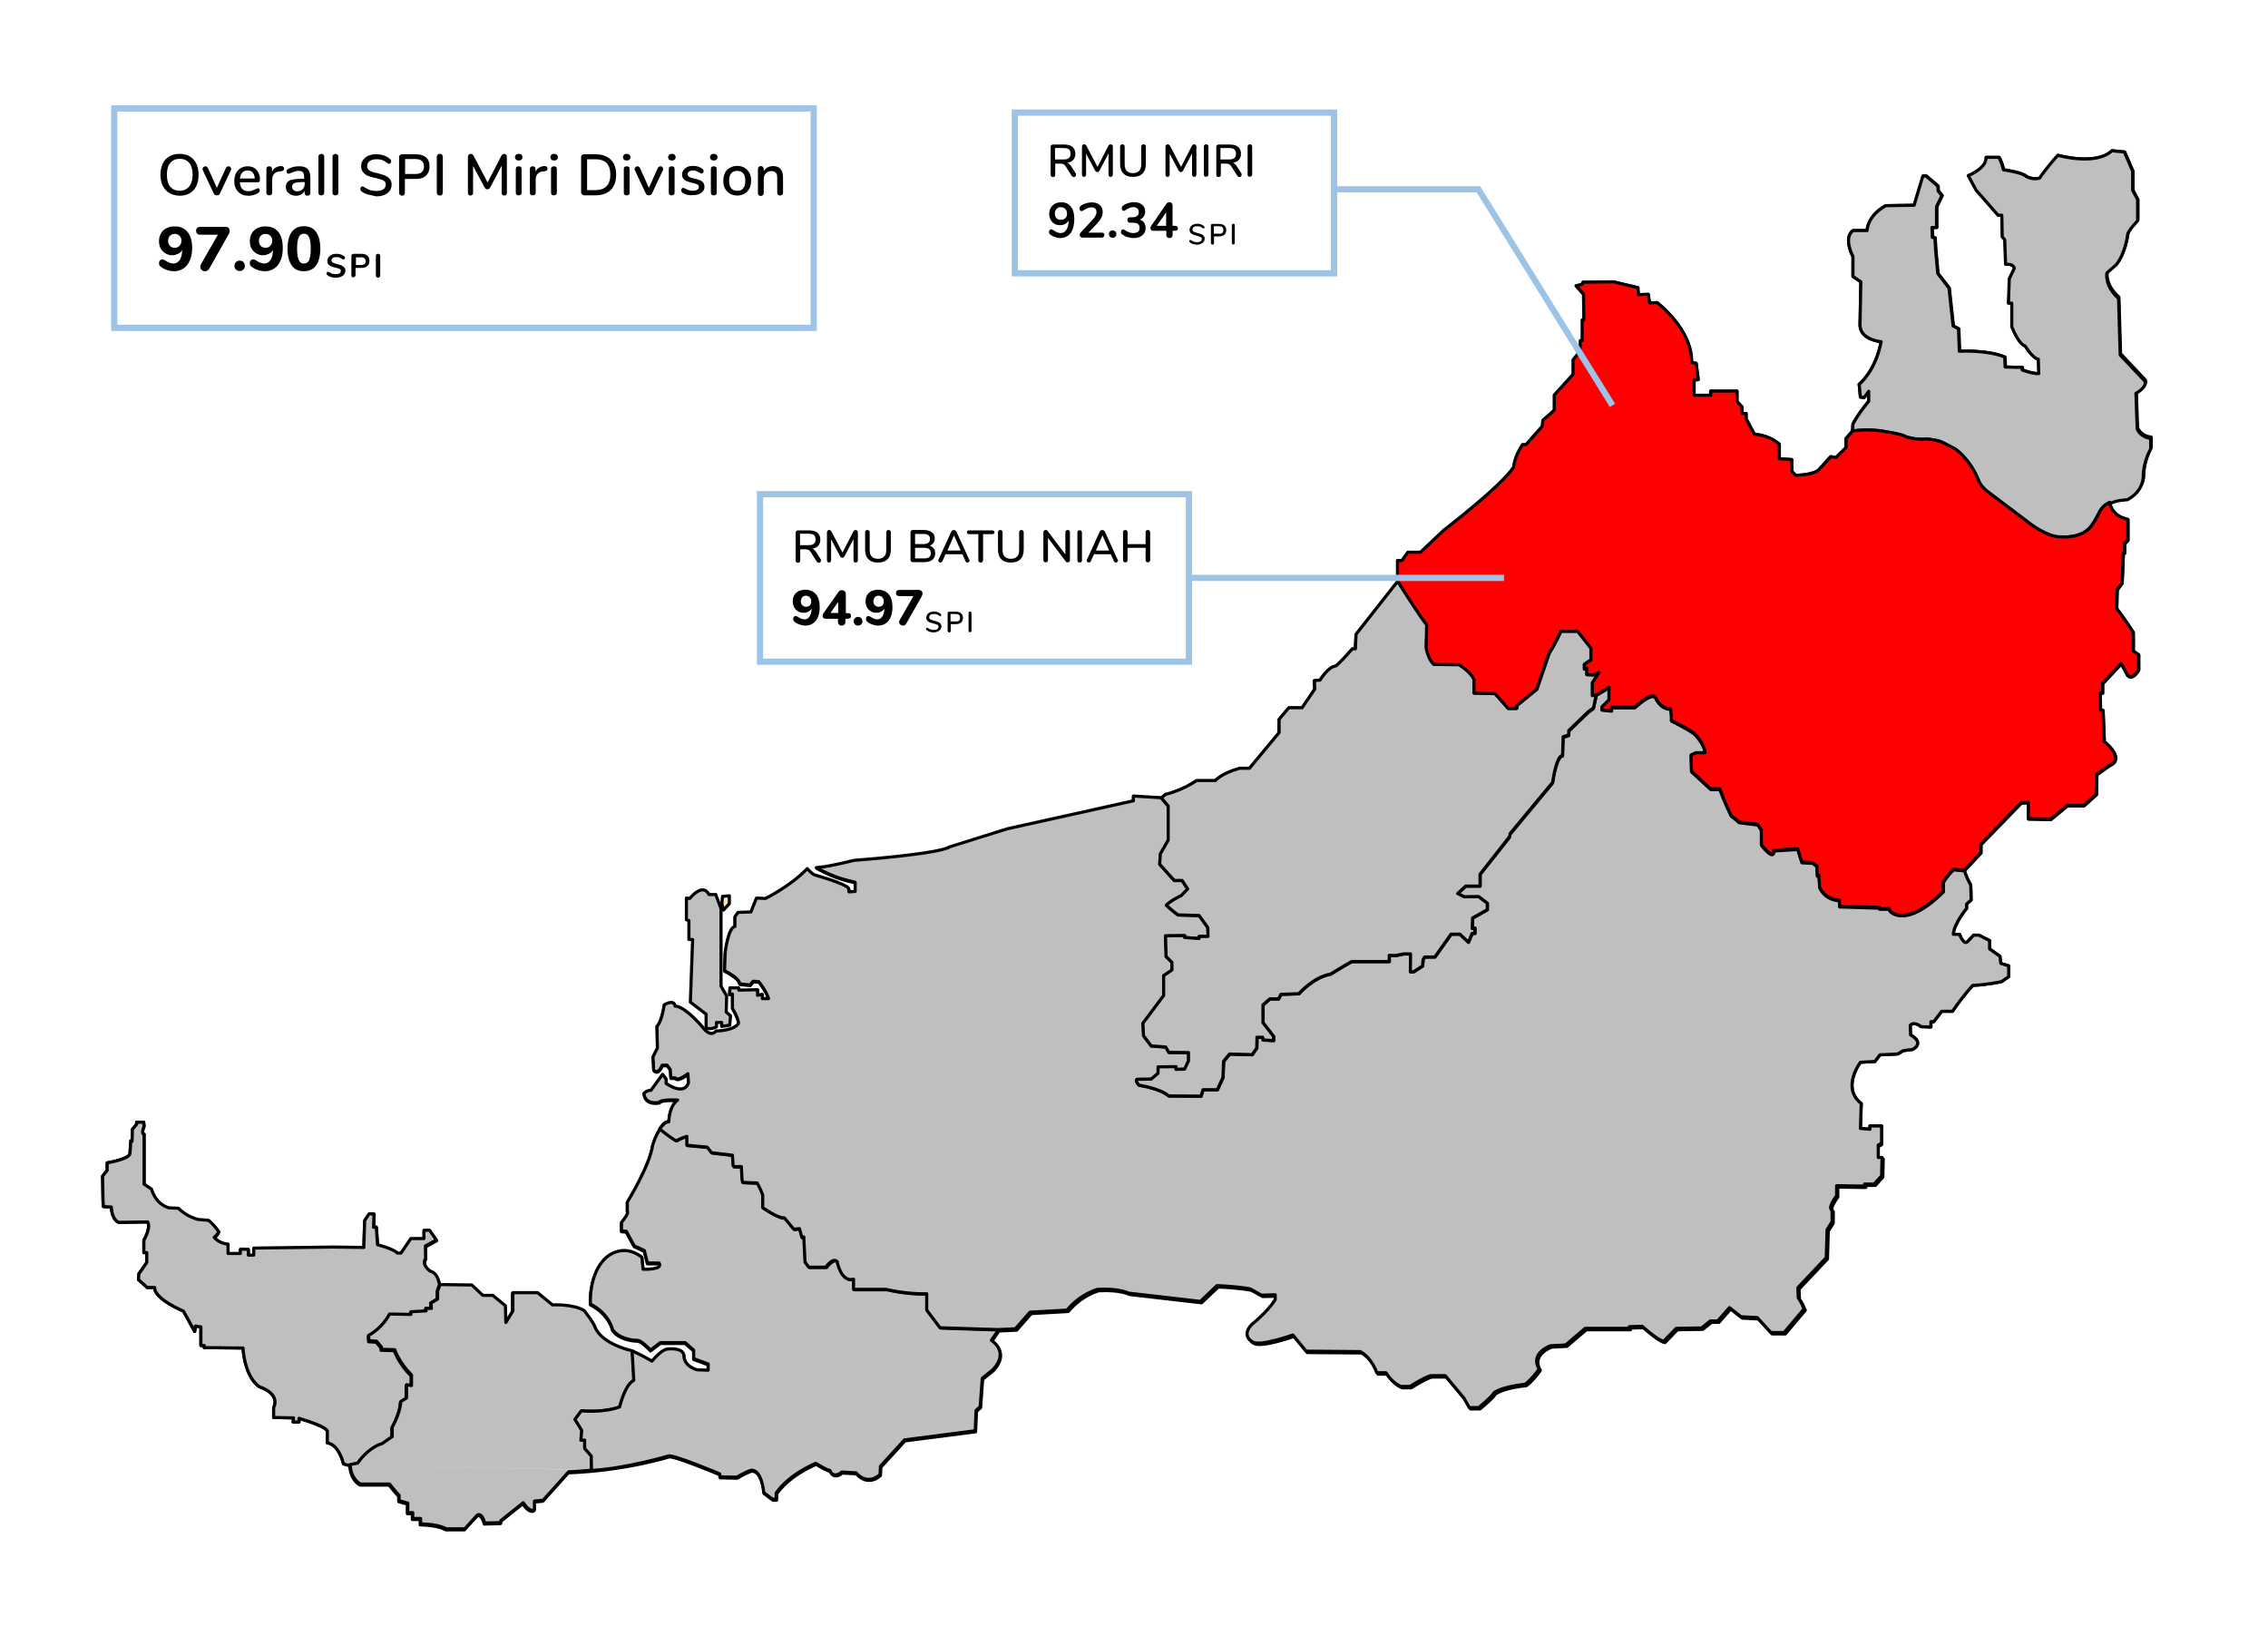 <?xml version="1.0" encoding="utf-8"?>
<!-- Generator: Adobe Illustrator 23.0.5, SVG Export Plug-In . SVG Version: 6.00 Build 0)  -->
<svg version="1.1" xmlns="http://www.w3.org/2000/svg" xmlns:xlink="http://www.w3.org/1999/xlink" x="0px" y="0px"
	 viewBox="0 0 1094 793.8" style="enable-background:new 0 0 1094 793.8;" xml:space="preserve">
<style type="text/css">
	.st0{fill:none;stroke:#000000;stroke-width:1.5;stroke-linecap:round;stroke-linejoin:round;}
	.st1{fill:#BFBFBF;stroke:#000000;stroke-width:1.5;stroke-linecap:round;stroke-linejoin:round;}
	.st2{fill:#BFBFBF;fill-opacity:0.981;stroke:#000000;stroke-width:1.5;stroke-linecap:round;stroke-linejoin:round;}
	.st3{fill:#FFE4B5;stroke:#000000;stroke-width:1.5;stroke-linecap:round;stroke-linejoin:round;}
	.st4{fill:#FF0000;stroke:#000000;stroke-width:1.5;stroke-linecap:round;stroke-linejoin:round;}
	.st5{fill:none;stroke:#9DC3E6;stroke-width:3;}
</style>
<g id="Layer_1">
	<g id="g5463">
		<path id="path3753" class="st0" d="M760.4,138l3.6,4l0.2,12.5h-0.8v9.9h-0.9l-0.2,5.2l-3.3,4.1v7l-9.1,10v7.3l-5.5,4.9l-0.3,2.9
			l-7.8,8.8h-1.7c-4.1,6.1-4.3,10.9-4.3,10.9c-6.1,9.3-33.7,30.4-33.7,30.4l-11.2,10.6h-6.1l-2.9,4h-2.1v9.9l-20.2,25.7l-0.3,7h-1.5
			c-7.4,8.5-8.3,8.4-8.3,8.4c-3.2,0.2-7.3,6.7-7.3,6.7l-2.7,0.2l0.2,4.1l-6.1,9h-6.4l-4.7,5.6v6.4l-14.3,17.2h-4.7
			c-8.8,2.4-11.7,5.9-11.7,5.9h-9.1c-7.1,4.9-15,6.7-15,6.7l-2,1.7l-13.4-0.8v2.3c-56.7,12.6-60.8,13.5-60.8,13.5
			c-27.7,8.7-27.8,8.7-27.8,8.7c-5.3,3.5-46.1,6.5-46.1,6.5c-14.1,3.5-18.2,3.5-18.2,3.5c8.5,5,16.4,6.5,16.4,6.5l2.3,0.6v4.4
			l-3,0.2l-0.2-1.8c-2.1-2.4-15.5-6.1-15.5-6.1c-2-0.3-4.4-3.3-4.4-3.3c-8.1,8.5-20.2,14.4-20.2,14.4l-4.3-0.2
			c-2.7,6.7-2.7,6.7-2.7,6.7l-6.2,0.2l-1.5,2.1v4.7c-3.3,0.5-4.7,12.6-4.7,12.6l-0.3,8.7c7.8,4,7.3,6.4,7.3,6.4l5,0.5l1.5-1.8
			l2.7,0.2c4.1,5.2,4.7,8.2,4.7,8.2h-3v-2.1l-2.3,0.5v-2.7l-9,0.2l-0.2-1.1h-4.1l-0.2,3h1.4v6.8c3.2,5.5,2.9,7.4,2.9,7.4
			c-2.4,3.6-10.8,3.6-10.8,3.6c-3,3.6-6.7-2.1-6.7-2.1c-9.3-10.6-13.1-9.9-13.1-9.9c-0.5-3.6-5.2-0.6-5.2-0.6
			c-1.4,8.8-3.5,10.3-3.5,10.3l0.2,10.6c-2,4-2.1,4-2.1,4l0.3,6.5c2.3,2.7,4.1-2.3,4.1-2.3h2.4l1.5,2.1l0.3,4h2.1c1.2,2,6.1-2,6.1-2
			l0.3,4.4c-2.2,6.5-10.8,0.3-10.8,0.3v-2.1l-1.7-2.3l-5.6,7.7c-2.1,0-3.4,1.5-3.4,1.5c0.6,6,7.5,4.3,7.5,4.3
			c0.2-1.5,8.8-1.1,8.8-1.1c-4.3,3-4.3,10.5-4.3,10.5c-3.6-2.3-7.9,11.5-7.9,11.5c-1.5,10-12.2,27.3-12.2,27.3v4.5
			c1.1,0.6-2.8,5.3-2.8,5.3v4.1l2.3,0.2l3.8,7l4.9,2.3l1.5,6h5.6c2.3,3.4-7.7,3-7.7,3c-0.6-5.8-0.6-5.8-0.6-5.8
			c-9.6-7.5-17.5,0.4-17.5,0.4c-8.3,7.9-7.3,22.2-7.3,22.2c9.2,4.7,10.7,12.4,10.7,12.4c3.8,5.1,11.7,5.1,11.7,5.1
			c1.9-0.4,6.6,4.7,6.6,4.7l4.7-3.6h12l4.1,3.6v4.1l7,2.6v3l-5.3-0.2c-7-2.1-6.4-7-6.4-7c-0.6-4.1-8.1-3-8.1-3
			c-3,0.4-7.3,5.8-7.3,5.8c-6.2-3.6-9.6-4.9-9.6-4.9c-15.6-3.8-17.9-11.1-17.9-11.1c-1-2.9-5.4-8.3-5.4-8.3
			c-4.9-3.3-15.3-2.8-15.3-2.8l-7.2-5.9h-11.9v8.8l-3.4,5.6l-0.2-8.1c-6.1-5-6.1-5-6.1-5h-4.8l-5.3-5l-15.3-0.2
			c-1.2-6.4-4.4-6.4-4.4-6.4c-4.7-3.6-2.3-6.1-2.3-6.1l-0.1-6.1l5.3-2.9l-3.3-4.7h-2.7v4h-6.3l-4.8,7h-1.7c-2-2.1-9.6-4-9.6-4
			l-0.6-8.6l-1.3,0.2l0.2-6.5H178l-2.1,3.2l-0.4,13l-14.7-0.2l-38.4,0.5v3.4h-2.6v-2.8l-3.8-0.1l-0.1,2.1h-5.9v-4.5
			c-4.4-0.3-6.7-3.3-6.7-3.3c1.8-1.4,2.2-2.8,2.2-2.8c-3.6-4.8-5-5.4-5-5.4l-5-0.4c-6-1.6-9.4-5.4-9.4-5.4l-4.6-0.2
			c-6.8-2-8.4-9-8.4-9c-3.4-2.4-3.6-2.4-3.6-2.4V547c-1.6-0.2,0-3.8,0-3.8l-0.2-2h-3.4v1l-2,2.4l-0.2,5.8l-0.6-0.2l-0.4,6
			c0,2.8-11,4.6-11,4.6v3.6l-2.2,2.8l0.2,12.1l0.2,2.6l3.8,0.2c0.4,6.6,3.6,7.4,3.6,7.4l13.9-0.2c1.8,2.8-1.8,8.8-1.8,8.8v6h1.4v4.8
			l-3.8,5.4l-0.2,2.8l4.2,3.8h3.6c-0.2,5.6,13.9,11.4,13.9,11.4l5.4,9.8l0.4-2.6l2.6,0.4v9h1.6v1l18.7,0.2c1.2,15.1,8,18.7,8,18.7
			c10.6,3.8,6.8,10,6.8,10v4.8l9.6,0.2l-0.2,2h2.8v-1.8c14.9,4.4,13.7,6.4,13.7,6.4v5.4c5.8,1,7.8,10.2,7.8,10.2l3,0.8
			c0.4,7.4,5,9.4,5,9.4h5h9c4,5,4.6,5.4,4.6,5.4v2.6l4.2,1.2v4.6h2.4v2.8h3.8v2.6c9.2,0.2,12.3,2.4,12.3,2.4h9l6-6.6
			c2.4-1.4,3.6,3.8,3.6,3.8l7.8-0.2v-1c10.8-8.6,10.8-8.6,10.8-8.6c3.4,5.2,5.4,3.4,5.4,3.4v-4.2l4.2-0.4l12.3-13.7
			c27.3-1,48.4-7.6,48.4-7.6c1.6-1.2,24.9,8.6,24.9,8.6v1.4l8.2,0.2c5.8-3.4,7.2-3.4,7.2-3.4c5,0.2,5.8,10.8,5.8,10.8l4.2,3.2h1.8
			v-3c6.6-9.4,19.1-14.3,19.1-14.3c5.8,3.6,6.8,3.4,6.8,3.4c1.8,4.4,5.8,0.8,5.8,0.8l6.8,0.4c6,6.6,11.6,0.8,11.6,0.8l0.2-4
			l11.6-12.7l34.1-4.4l0.4-9.8l2-1.8l1-13.7l5.2-4.2c8.2-8.8-0.8-14.1-0.8-14.1l3.4-5l8.6-0.4l7-8l17.9-1c6.6-8,14.7-10,14.7-10
			c10.4-0.6,14.9,1.8,14.9,1.8l34.7,4l8-7.6c10.8,0.4,16.1,1.6,16.1,1.6l5.4,3l6.6-0.2v2.4c-4.2,6.4-11.2,11.8-11.2,11.8
			c-5.6,5.8,0.4,8.6,0.4,8.6c3.6,2.2,19.3-3.4,19.3-3.4l6.4,7.8l26.1,0.2c5.6,3,8,10.2,8,10.2h4.4c3.8,5.8,7.4,6.6,7.4,6.6h4.2
			c8.4-5.2,10.2-5.2,10.2-5.2h6.8l9,10.8l2.6,4.6h4.6c7.2-6,7.4-7.2,7.4-7.2c4.8-3.2,14.9-4,14.9-4c3.6-2.6,6.8-7.4,6.8-7.4
			c-4.6-7.6,5.4-11.2,5.4-11.2l7.4-0.4l9.4-8h21.3v-0.8l6.2-0.2c8.4,7.4,10.4,7.2,10.4,7.2l6-6.2l12.3-0.2l4.2-3.4h3.6l5.6-6.4
			l5.6,4.4l7.8,0.4l6.6,7.2h6.4l9.6-11.4c-2-4.8-2.8-5.2-2.8-5.2l-0.2-5l13.7-14.5l0.4-13.5l2.4-3.8v-5.6c-2.4-1,2.2-7,2.2-7v-4.8
			l13.5,0.2v-1h4.6l3.6-4l0.2-8.8H906v-6l1.6-0.8V543H902v1.6l-4.6-0.4l0.4-12c-9.8-7.6-0.4-19.9-0.4-19.9l7-0.4l2.4-3.2l8.6-0.4
			l2.6-1.6l4.6-0.6c6-3.4-1-7-1-7l-0.2-4.6c2-2.2,5.2,0.6,5.2,0.6l4.8,0.2v-2.6h1.4l3.8-5h5.2c5.8-8.4,9.8-12.5,9.8-12.5
			c6.6-0.2,13.9-1.8,13.9-1.8l3.4-2.4v-5.2l-3.8-1.2l-0.4-3.4l-5-3.6v-4l-5.2-2.6H952l-2.6,2.8c-2,2.8-4.2-3.2-4.2-3.2h-3
			c0.2-5,6.4-12.5,6.4-12.5V436l2.2-2l-0.2-7.2c-2.2-3.8-3-6.8-3-6.8l8-8.6v-4l19.5-20.1h3.4v7.8l10.8,0.2l8-6.6h8l6-5.4l0.2-9.6
			l6.2-4.4c7.8-3.4-2.6-11.4-2.6-11.4l-0.6-15.1h-1.2l-0.2-8.4h1.2v-4.6l9-9.6l3,5.6c2.4,2.8,5.4-2.6,5.4-2.6v-7.2l-2.6-1.8v-9
			c-5.4-8.4-8-11.4-8-11.4l0.2-9.2l2.4-3.2l0.6-14.5h0.6v-4.6l1.6-1.6v-10c-8.2-1.6-8.8-8.2-8.8-8.2c2.6-2,8.8-2.2,8.8-2.2
			c7.8-4.2,7.6-11,7.6-11c0-7.4,3.6-13.5,3.6-13.5v-5c-5.4-0.6-6.6-4.6-6.6-4.6l-0.6-17.1c5.6-3.2,4.4-5.8,4.4-5.8l-12-12.7
			l-0.8-27.3c-7-6.2-5.6-12.3-5.6-12.3l4.4-3.8c4.6-5.6,5.6-14.7,5.6-14.7c0.2-1.8,4.8-6.6,4.8-6.6V96.3l-2.4-4.6v-9.2
			c-1.2-2.8-4-9.2-4-9.2l-6-0.6c-7.8,7.4-26.1,2.2-26.1,2.2c-5.6,6.2-8.8,11-8.8,11c-3.4,1-6.4-0.8-6.4-0.8c-2-2-11-3.2-11-3.2
			c-1-4-2.2-6-2.2-6h-6.2c0.2,5.4-8.6,8.8-8.6,8.8l3.8,7l10.6,12.1h1.8l0.2,10.4l1.2,1.4l0.4,11.8c4.2-0.2,4.2,2,4.2,2l-2.4,5
			l-0.4,11.8h1.6v11.4c3.8,9.2,6.4,9.2,6.4,9.2c4,6.4,6.4,6.4,6.4,6.4l0.2,7c-3.6,0-8-1.8-8-1.8v-1.2l-8.2-0.2l-0.2-4.8
			c-8.6-3.6-21.9-2.8-21.9-2.8c-0.4-10.8-0.4-10.8-0.4-10.8l-2.6-1.4l-2-18.3l-5.4-7l-1-10.8l-0.4-6.4l-1.2-0.2l-0.2-4.8h2.2v-10
			l2.6-5.4l-1.8-2.2l-0.2-2.4l-5.6-4.8h-1.6L923.3,99l-13.7,0.2c-9,5-9,12-9,12h-6.8c-4.8,3.6,0,12.5,0,12.5v9.6l3.8,2.6l-0.4,21.1
			c0.4,7,10.2,7.8,10.2,7.8c-2.8,14.5-10.6,20.5-10.6,20.5l0.6,6.2l1.8,0.2l2.2-3v4.8c-5.6,6.8-7.6,11-7.6,11l-0.2,3.4l-3.2,3.6v4.4
			l-4.8,4.8l-2.6-0.4l-5.4,6c-2.6,3-11.6,3-11.6,3l-1.8-2v-5.6l-6-0.4v-7c-5.2-4.6-12-4.8-12-4.8l-4-7.4v-2.6h-2v-3.2l-2.4-2.6v-5
			h-12.7v2h-8v-7.4l2-0.2l-1-7.8l-2.2-0.4c0.4-16.1-16.7-28.9-16.7-28.9l-3.6,0.2l-0.6-4.2l-4.8,0.2l-0.2-3.4l-11.8-2.8l-14.7,0.2
			l-0.4,1L760.4,138z"/>
		<path id="path3753-1" class="st1" d="M212,619.5c-1.2-6.4-4.4-6.4-4.4-6.4c-4.7-3.6-2.3-6.1-2.3-6.1l-0.1-6.1l5.3-2.9l-3.3-4.7
			h-2.7v4h-6.3l-4.8,7h-1.7c-2-2.1-9.6-4-9.6-4l-0.6-8.6l-1.3,0.2l0.2-6.5H178l-2.1,3.2l-0.4,13l-14.7-0.2l-38.4,0.5v3.4h-2.6v-2.8
			l-3.8-0.1l-0.1,2.1h-5.9v-4.5c-4.4-0.3-6.7-3.3-6.7-3.3c1.8-1.4,2.2-2.8,2.2-2.8c-3.6-4.8-5-5.4-5-5.4l-5-0.4
			c-6-1.6-9.4-5.4-9.4-5.4l-4.6-0.2c-6.8-2-8.4-9-8.4-9c-3.4-2.4-3.6-2.4-3.6-2.4V547c-1.6-0.2,0-3.8,0-3.8l-0.2-2h-3.4v1l-2,2.4
			l-0.2,5.8l-0.6-0.2l-0.4,6c0,2.8-11,4.6-11,4.6v3.6l-2.2,2.8l0.2,12.1l0.2,2.6l3.8,0.2c0.4,6.6,3.6,7.4,3.6,7.4l13.9-0.2
			c1.8,2.8-1.8,8.8-1.8,8.8v6h1.4v4.8l-3.8,5.4l-0.2,2.8l4.2,3.8h3.6c-0.2,5.6,13.9,11.4,13.9,11.4l5.4,9.8l0.4-2.6l2.6,0.4v9h1.6v1
			l18.7,0.2c1.2,15.1,8,18.7,8,18.7c10.6,3.8,6.8,10,6.8,10v4.8l9.6,0.2l-0.2,2h2.8v-1.8c14.9,4.4,13.7,6.4,13.7,6.4v5.4
			c5.8,1,7.8,10.2,7.8,10.2l3,0.8c3.6-0.7,3.6-0.7,3.6-0.7c5.8-8.1,11.8-9.4,11.8-9.4l4.9-3.4v-4.5c4.3-7.9,4.1-12.4,4.1-12.4
			l2.8-1.7v-6.4l2.4,0.4v-5.1c-6.2-6.2-8.1-12.2-8.1-12.2l-6.4-0.2v-1.1l-2.4-2.8l-3.6-0.2l-0.2-2.6c7.1-3.9,10.1-10.3,10.1-10.3
			l10.3,0.2v-1.3l7.3-0.4V631h2.6l-0.2-2.6l3.2-1.9v-3.9L212,619.5z"/>
		<path id="path3753-2" class="st1" d="M168.9,706.3c0.4,7.4,5,9.4,5,9.4h5h9c4,5,4.6,5.4,4.6,5.4v2.6l4.2,1.2v4.6h2.4v2.8h3.8v2.6
			c9.2,0.2,12.3,2.4,12.3,2.4h9l6-6.6c2.4-1.4,3.6,3.8,3.6,3.8l7.8-0.2v-1c10.8-8.6,10.8-8.6,10.8-8.6c3.4,5.2,5.4,3.4,5.4,3.4v-4.2
			l4.2-0.4l12.3-13.7c0,0,3.5-0.1,11.4-0.8 M168.9,706.3c3.6-0.7,3.6-0.7,3.6-0.7c5.8-8.1,11.8-9.4,11.8-9.4l4.9-3.4v-4.5
			c4.3-7.9,4.1-12.4,4.1-12.4l2.8-1.7v-6.4l2.4,0.4v-5.1c-6.2-6.2-8.1-12.2-8.1-12.2l-6.4-0.2v-1.1l-2.4-2.8l-3.6-0.2l-0.2-2.6
			c7.1-3.9,10.1-10.3,10.1-10.3l10.3,0.2v-1.3l7.3-0.4V631h2.6l-0.2-2.6l3.2-1.9v-3.9l1.2-3.1l15.3,0.2l5.3,5h4.8c0,0,0,0,6.1,5
			l0.2,8.1l3.4-5.6v-8.8h11.9l7.2,5.9c0,0,10.4-0.5,15.3,2.8c0,0,4.4,5.4,5.4,8.3c0,0,2.3,7.3,17.9,11.1l0.8,14.2
			c-4.4,2.2-6.8,12.8-6.8,12.8c-8.1,3-18.5,1.9-18.5,1.9l-3.1,4.1l3.3,5.3l-0.4,4.7h1.8v4l3.2,3.7l0.1,6.7"/>
		<path id="path3753-16" class="st2" d="M314.8,552.4c-1.5,10-12.2,27.3-12.2,27.3v4.5c1.1,0.6-2.8,5.3-2.8,5.3v4.1l2.3,0.2l3.8,7
			l4.9,2.3l1.5,6h5.6c2.3,3.4-7.7,3-7.7,3c-0.6-5.8-0.6-5.8-0.6-5.8c-9.6-7.5-17.5,0.4-17.5,0.4c-8.3,7.9-7.3,22.2-7.3,22.2
			c9.2,4.7,10.7,12.4,10.7,12.4c3.8,5.1,11.7,5.1,11.7,5.1c1.9-0.4,6.6,4.7,6.6,4.7l4.7-3.6h12l4.1,3.6v4.1l7,2.6v3l-5.3-0.2
			c-7-2.1-6.4-7-6.4-7c-0.6-4.1-8.1-3-8.1-3c-3,0.4-7.3,5.8-7.3,5.8c-6.2-3.6-9.6-4.9-9.6-4.9l0.8,14.2c-4.4,2.2-6.8,12.8-6.8,12.8
			c-8.1,3-18.5,1.9-18.5,1.9l-3.1,4.1l3.3,5.3l-0.4,4.7h1.8v4l3.2,3.7l0.1,6.9c15.8-0.7,37-6.9,37-6.9c1.6-1.2,24.9,8.6,24.9,8.6
			v1.4l8.2,0.2c5.8-3.4,7.2-3.4,7.2-3.4c5,0.2,5.8,10.8,5.8,10.8l4.2,3.2h1.8v-3c6.6-9.4,19.1-14.3,19.1-14.3
			c5.8,3.6,6.8,3.4,6.8,3.4c1.8,4.4,5.8,0.8,5.8,0.8l6.8,0.4c6,6.6,11.6,0.8,11.6,0.8l0.2-4l11.6-12.7l34.1-4.4l0.4-9.8l2-1.8
			l1-13.7l5.2-4.2c8.2-8.8-0.8-14.1-0.8-14.1l3.4-5l-27.8-0.9l-6.4-8.5v-7.9c-10.1,0.3-19.5-2.1-19.5-2.1h-15.8v-4.9
			c-6.1,1.5-7.9-8.5-7.9-8.5c-2.1-2.1-5.5,2.7-5.5,2.7h-8.2l-1.8-2.4l-0.6-12.2l-0.9,0.3l-1.2-4.3l-2.7,0.3l-4.6-5.5
			c-3,0.3-10.4-4.9-10.4-4.9v-6.1c-1.2-3.4-2.7-5.8-2.7-5.8l-7-0.3l-0.3-1.5l-0.3-6.1h-3.7l-0.3-0.6l-0.3-4.9l-10.1-1.2l-2.1-2.7
			l-9.8-0.9V548c-3.4,0.9-5.1,2.2-5.1,2.2c-1.9-0.9-7.9-6-7.9-6C315.9,547.9,314.8,552.4,314.8,552.4"/>
		<path id="path3753-5" class="st1" d="M560.1,384.7l-13.4-0.8v2.3c-56.7,12.6-60.8,13.5-60.8,13.5c-27.7,8.7-27.8,8.7-27.8,8.7
			c-5.3,3.5-46.1,6.5-46.1,6.5c-14.1,3.5-18.2,3.5-18.2,3.5c8.5,5,16.4,6.5,16.4,6.5l2.3,0.6v4.4l-3,0.2l-0.2-1.8
			c-2.1-2.4-15.5-6.1-15.5-6.1c-2-0.3-4.4-3.3-4.4-3.3c-8.1,8.5-20.2,14.4-20.2,14.4l-4.3-0.2c-2.7,6.7-2.7,6.7-2.7,6.7l-6.2,0.2
			l-1.5,2.1v4.7c-3.3,0.5-4.7,12.6-4.7,12.6l-0.3,8.7c7.8,4,7.3,6.4,7.3,6.4l5,0.5l1.5-1.8l2.7,0.2c4.1,5.2,4.7,8.2,4.7,8.2h-3v-2.1
			l-2.3,0.5v-2.7l-9,0.2l-0.2-1.1h-4.1l-0.2,3h1.4v6.8c3.2,5.5,2.9,7.4,2.9,7.4c-2.4,3.6-10.8,3.6-10.8,3.6c-3,3.6-6.7-2.1-6.7-2.1
			c-9.3-10.6-13.1-9.9-13.1-9.9c-0.5-3.6-5.2-0.6-5.2-0.6c-1.4,8.8-3.5,10.3-3.5,10.3l0.2,10.6c-2,4-2.1,4-2.1,4l0.3,6.5
			c2.3,2.7,4.1-2.3,4.1-2.3h2.4l1.5,2.1l0.3,4h2.1c1.2,2,6.1-2,6.1-2l0.3,4.4c-2.2,6.5-10.8,0.3-10.8,0.3v-2.1l-1.7-2.3l-5.6,7.7
			c-2.1,0-3.4,1.5-3.4,1.5c0.6,6,7.5,4.3,7.5,4.3c0.2-1.5,8.8-1.1,8.8-1.1c-4.3,3-4.3,10.5-4.3,10.5c-2-0.2-4.4,3.5-4.4,3.5
			s6,4.8,8,5.7c0,0,1.8-1.2,5.1-2.2v4.3l9.8,0.9l2.1,2.7l10.1,1.2l0.3,4.9l0.3,0.6h3.7l0.3,6.1l0.3,1.5l7,0.3c0,0,1.5,2.4,2.7,5.8
			v6.1c0,0,7.3,5.2,10.4,4.9l4.6,5.5l2.7-0.3l1.2,4.3l0.9-0.3l0.6,12.2l1.8,2.4h8.2c0,0,3.4-4.9,5.5-2.7c0,0,1.8,10.1,7.9,8.5v4.9
			h15.8c0,0,9.4,2.4,19.5,2.1v7.9l6.4,8.5l27.8,0.9l8.6-0.4l7-8l17.9-1c6.6-8,14.7-10,14.7-10c10.4-0.6,14.9,1.8,14.9,1.8l34.7,4
			l8-7.6c10.8,0.4,16.1,1.6,16.1,1.6l5.4,3l6.6-0.2v2.4c-4.2,6.4-11.2,11.8-11.2,11.8c-5.6,5.8,0.4,8.6,0.4,8.6
			c3.6,2.2,19.3-3.4,19.3-3.4l6.4,7.8l26.1,0.2c5.6,3,8,10.2,8,10.2h4.4c3.8,5.8,7.4,6.6,7.4,6.6h4.2c8.4-5.2,10.2-5.2,10.2-5.2h6.8
			l9,10.8l2.6,4.6h4.6c7.2-6,7.4-7.2,7.4-7.2c4.8-3.2,14.9-4,14.9-4c3.6-2.6,6.8-7.4,6.8-7.4c-4.6-7.6,5.4-11.2,5.4-11.2l7.4-0.4
			l9.4-8h21.3v-0.8l6.2-0.2c8.4,7.4,10.4,7.2,10.4,7.2l6-6.2l12.3-0.2l4.2-3.4h3.6l5.6-6.4l5.6,4.4l7.8,0.4l6.6,7.2h6.4l9.6-11.4
			c-2-4.8-2.8-5.2-2.8-5.2l-0.2-5l13.7-14.5l0.4-13.5l2.4-3.8v-5.6c-2.4-1,2.2-7,2.2-7v-4.8l13.5,0.2v-1h4.6l3.6-4l0.2-8.8H906v-6
			l1.6-0.8V543H902v1.6l-4.6-0.4l0.4-12c-9.8-7.6-0.4-19.9-0.4-19.9l7-0.4l2.4-3.2l8.6-0.4l2.6-1.6l4.6-0.6c6-3.4-1-7-1-7l-0.2-4.6
			c2-2.2,5.2,0.6,5.2,0.6l4.8,0.2v-2.6h1.4l3.8-5h5.2c5.8-8.4,9.8-12.5,9.8-12.5c6.6-0.2,13.9-1.8,13.9-1.8l3.4-2.4v-5.2l-3.8-1.2
			l-0.4-3.4l-5-3.6v-4l-5.2-2.6H952l-2.6,2.8c-2,2.8-4.2-3.2-4.2-3.2h-3c0.2-5,6.4-12.5,6.4-12.5V436l2.2-2l-0.2-7.2
			c-2.2-3.8-3-6.8-3-6.8l-5.2-0.5c-3.2,2.9-5,6.2-5,6.2v4.5c-18.4,18.2-25.7,9.3-25.7,9.3l-0.3-1h-4.7V438l-19.3-0.6v-2.9
			c-7.6-0.6-9.6-6.3-9.6-6.3l-0.3-5.7l-0.8,0.2l-0.2-4.7l-2.1-1.6l-5.2-0.3l-2-6.4l-11.5,0.7c0,5.3-6-2.7-6-2.7v-7.1l-1.8-2.7
			l-8.9-1.1l-3.9-3.2c-2.5-5-5.5-12.8-5.5-12.8h-4.4l-9.2-8.5l-0.2-7.8l2.3-1.1h4.4c0-4.1-5-9.2-5-9.2c-3.2-2.5-11.2-6.4-11.2-6.4
			c0.2-3.4-0.5-5.7-0.5-5.7c-5,0-7.1-5.3-7.1-5.3c-1.6-3.4-10.1,4.6-10.1,4.6h-11.2v1.6l-4.6-0.5v-1.4l3.4-3.4v-6l-6.2,3.7l-1.4,6.4
			l-2.6,1.9l-9.3,9v2.1l-2.7,0.9l-0.3,9c-3,0-4.8,13-4.8,13l-20.5,24.7l-0.3,1.5L714,421.7v5.7h-6.9l-3.9,3.6l3.2,1.6l6.9-0.1
			l4.2,3.2v3.1l-7.1,4l-0.2,5.1l1.3-0.3v2.6h-1.3l-1.8,4.3l-4.1-3.9H700l-7.8,11h-4.9l-0.8,1.3l-0.2,3l-4.3,2.8h-1.6l0.1-8.6h-3.3
			l-3.9,0.8l-3.1-0.1v3h-18.1c-4,2.2-10.3,6.1-10.3,6.1c-8.1,1.3-15.2,9.4-15.2,9.4l-8.6,0.3l-1.2,2.2h-4.2l-3.3,2.9v8.6l5.1,6.6v2
			l-5.1-0.3l-0.1-1.3h-2.8l-0.1,5.2l-2.2,3.2l-10.9-0.3l-2.9,3.5l-0.3,7.8l-2.7,5.9h-6.9l-1,3.1l-15.6-0.1
			c-3.7-3.6-14.3-5.2-14.3-5.2c-1.9-2-1-2.8-1-2.8l6.9-0.1l3.3-2.8v-3.1l8.6-0.1v1.3l4.2-0.1l1.9-4v-4l-9.5-0.1l-1.5-2.6l-7-0.5
			l-3.7-4.9l-0.3-6l10-13.4v-9.6l4-2.7v-3.7l-2.8-2.8l-0.3-10l9.2-0.1v0.9l7,0.5v-1h4.3l-0.1-4.3l-4.2-5.8l-10.2-0.3
			c-3.3-2.4-5.6-4.7-5.6-4.7c2.3-2.3,7.2-4.6,7.2-4.6l3.1-3.2l-2.7-4.1h-3.8l-7-7.8l0.3-5l3.8-6.6v-16.5L560.1,384.7z"/>
		<path id="path3988" class="st1" d="M333,483.3l7.6,5.8v6.7c2.5,0.9,5-0.6,5-0.6v-2.1h2.5v1.9l3.9-0.6l0.4-4.5l-2.1-1.8l0.2-7.8
			l-2.7-4.7v-37.4c-2.5-6.4-2.5-6.8-2.5-6.8H342c-3.1-6-9.3,1.9-9.3,1.9l-1.6-0.2v10.5l1.2,0.4v9.1h1.8L333,483.3z"/>
		<path id="path3990" class="st3" d="M349,438.9l2.8-3.1V432l-3.3,0.3l-0.3,3.6L349,438.9z"/>
		<path id="path3753-6" class="st1" d="M674.3,280.2l-20.2,25.7l-0.3,7h-1.5c-7.4,8.5-8.3,8.4-8.3,8.4c-3.2,0.2-7.3,6.7-7.3,6.7
			l-2.7,0.2l0.2,4.1l-6.1,9h-6.4l-4.7,5.6v6.4l-14.3,17.2h-4.7c-8.8,2.4-11.7,5.9-11.7,5.9h-9.1c-7.1,4.9-15,6.7-15,6.7l-2,1.7
			l3.3,3.9v16.5l-3.8,6.6l-0.3,5l7,7.8h3.8l2.7,4.1l-3.1,3.2c0,0-4.9,2.3-7.2,4.6c0,0,2.3,2.3,5.6,4.7l10.2,0.3l4.2,5.8l0.1,4.3
			h-4.3v1l-7-0.5v-0.9l-9.2,0.1l0.3,10l2.8,2.8v3.7l-4,2.7v9.6l-10,13.4l0.3,6l3.7,4.9l7,0.5l1.5,2.6l9.5,0.1v4l-1.9,4l-4.2,0.1
			v-1.3l-8.6,0.1v3.1l-3.3,2.8l-6.9,0.1c0,0-0.9,0.8,1,2.8c0,0,10.6,1.7,14.3,5.2l15.6,0.1l1-3.1h6.9l2.7-5.9l0.3-7.8l2.9-3.5
			l10.9,0.3l2.2-3.2l0.1-5.2h2.8l0.1,1.3l5.1,0.3v-2l-5.1-6.6v-8.6l3.3-2.9h4.2l1.2-2.2l8.6-0.3c0,0,7.1-8.1,15.2-9.4
			c0,0,6.3-3.9,10.3-6.1h18.1v-3l3.1,0.1l3.9-0.8h3.3l-0.1,8.6h1.6l4.3-2.8l0.2-3l0.8-1.3h4.9l7.8-11h4.3l4.1,3.9l1.8-4.3h1.3v-2.6
			l-1.3,0.3l0.2-5.1l7.1-4v-3.1l-4.2-3.2l-6.9,0.1l-3.2-1.6l3.9-3.6h6.9v-5.7l14.2-18.1l0.3-1.5l20.5-24.7c0,0,1.8-13,4.8-13l0.3-9
			l2.7-0.9v-2.1l9.3-9l2.6-1.9l1.4-6.4l-1.8,0.3v-6.2l3.2-5l-2.9,1.3l-3-0.2v-3.2l-1.2,0.5v-2.2l3.2-2.2v-5.7l-6.4-8.1H753
			c-3,6.7-5.7,10.7-5.7,10.7c-5.9,17.3-5.9,17.3-5.9,17.3l-9.7,7.9v1.3h-4l-6.4-7.2l-10.1-0.2v-6.5c-1.5-3.9-7.2-7.2-7.2-7.2
			l-12.2-0.2c-2.9-2.5-3.7-8.1-3.7-8.1l0.3-10.9C683.9,295.4,674.3,280.2,674.3,280.2L674.3,280.2z"/>
		<g>
			<path class="st1" d="M1037.5,211.4c-5.4-0.6-6.6-4.6-6.6-4.6l-0.6-17.1c5.6-3.2,4.4-5.8,4.4-5.8l-12-12.7l-0.8-27.3
				c-7-6.2-5.6-12.3-5.6-12.3l4.4-3.8c4.6-5.6,5.6-14.7,5.6-14.7c0.2-1.8,4.8-6.6,4.8-6.6V96.3l-2.4-4.6v-9.2c-1.2-2.8-4-9.2-4-9.2
				l-6-0.6c-7.8,7.4-26.1,2.2-26.1,2.2c-5.6,6.2-8.8,11-8.8,11c-3.4,1-6.4-0.8-6.4-0.8c-2-2-11-3.2-11-3.2c-1-4-2.2-6-2.2-6h-6.2
				c0.2,5.4-8.6,8.8-8.6,8.8l3.8,7l10.6,12.1h1.8l0.2,10.4l1.2,1.4l0.4,11.8c4.2-0.2,4.2,2,4.2,2l-2.4,5l-0.4,11.8h1.6v11.4
				c3.8,9.2,6.4,9.2,6.4,9.2c4,6.4,6.4,6.4,6.4,6.4l0.2,7c-3.6,0-8-1.8-8-1.8v-1.2l-8.2-0.2l-0.2-4.8c-8.6-3.6-21.9-2.8-21.9-2.8
				c-0.4-10.8-0.4-10.8-0.4-10.8l-2.6-1.4l-2-18.3l-5.4-7l-1-10.8l-0.4-6.4l-1.2-0.2l-0.2-4.8h2.2v-10l2.6-5.4l-1.8-2.2l-0.2-2.4
				l-5.6-4.8h-1.6L923.3,99l-13.7,0.2c-9,5-9,12-9,12h-6.8c-4.8,3.6,0,12.5,0,12.5v9.6l3.8,2.6l-0.4,21.1c0.4,7,10.2,7.8,10.2,7.8
				c-2.8,14.5-10.6,20.5-10.6,20.5l0.6,6.2l1.8,0.2l2.2-3v4.8c-5.6,6.8-7.6,11-7.6,11l-0.2,3.4c0,0,8.7-1.3,16.5,0.5
				c0,0,7.2,1.1,9.2,2.3c0,0,4.7,1.7,10.4,1.1c0,0,4.9,0.6,6.2,1.2c1.4,0.6,3.3,1.6,3.3,1.6l4,2.1c0,0,7.2,4.8,11.4,15.8
				c0,0,1.3,2.6,4,4.6l20.1,15.2c0,0,8.8,6.9,15.1,6.7c0,0,10.4,1.1,15-5.4c4.6-6.5,3.4-8.6,8.6-10.4c2.6-2,8.8-2.2,8.8-2.2
				c7.8-4.2,7.6-11,7.6-11c0-7.4,3.6-13.5,3.6-13.5V211.4z"/>
			<path class="st4" d="M1008.9,253.5c-4.6,6.5-15,5.4-15,5.4c-6.3,0.2-15.1-6.7-15.1-6.7L958.7,237c-2.7-1.9-4-4.6-4-4.6
				c-4.2-11-11.4-15.8-11.4-15.8l-4-2.1c0,0-2-1.1-3.3-1.6c-1.4-0.6-6.2-1.2-6.2-1.2c-5.7,0.6-10.4-1.1-10.4-1.1
				c-1.9-1.3-9.2-2.3-9.2-2.3c-7.7-1.8-16.5-0.5-16.5-0.5l-3.2,3.6v4.4l-4.8,4.8l-2.6-0.4l-5.4,6c-2.6,3-11.6,3-11.6,3l-1.8-2v-5.6
				l-6-0.4v-7c-5.2-4.6-12-4.8-12-4.8l-4-7.4v-2.6h-2v-3.2l-2.4-2.6v-5h-12.7v2h-8v-7.4l2-0.2l-1-7.8l-2.2-0.4
				c0.4-16.1-16.7-28.9-16.7-28.9l-3.6,0.2l-0.6-4.2l-4.8,0.2l-0.2-3.4l-11.8-2.8l-14.7,0.2l-0.4,1l-3,0.7l3.6,4l0.2,12.5h-0.8v9.9
				h-0.9l-0.2,5.2l-3.3,4.1v7l-9.1,10v7.3l-5.5,4.9l-0.3,2.9l-7.8,8.8h-1.7c-4.1,6.1-4.3,10.9-4.3,10.9
				c-6.1,9.3-33.7,30.4-33.7,30.4l-11.2,10.6h-6.1l-2.9,4h-2.1v9.9l0,0c0,0,9.5,15.2,14.1,21.2l-0.3,10.9c0,0,0.8,5.5,3.7,8.1
				l12.2,0.2c0,0,5.7,3.4,7.2,7.2v6.5l10.1,0.2l6.4,7.2h4v-1.3l9.7-7.9c0,0,0,0,5.9-17.3c0,0,2.7-4,5.7-10.7h8.2l6.4,8.1v5.7
				l-3.2,2.2v2.2l1.2-0.5v3.2l3,0.2l2.9-1.3l-3.2,5v6.2l1.8-0.3l6.2-3.7v6l-3.4,3.4v1.4l4.6,0.5V341h11.2c0,0,8.5-8,10.1-4.6
				c0,0,2.1,5.3,7.1,5.3c0,0,0.7,2.3,0.5,5.7c0,0,8,3.9,11.2,6.4c0,0,5,5,5,9.2h-4.4l-2.3,1.1l0.2,7.8l9.2,8.5h4.4
				c0,0,3,7.8,5.5,12.8l3.9,3.2l8.9,1.1l1.8,2.7v7.1c0,0,6,8,6,2.7l11.5-0.7l2,6.4l5.2,0.3l2.1,1.6l0.2,4.7l0.8-0.2l0.3,5.7
				c0,0,1.9,5.7,9.6,6.3v2.9l19.3,0.6v0.6h4.7l0.3,1c0,0,7.3,8.9,25.7-9.3v-4.5c0,0,1.8-3.2,5-6.2l5.2,0.5l8-8.6v-4l19.5-20.1h3.4
				v7.8l10.8,0.2l8-6.6h8l6-5.4l0.2-9.6l6.2-4.4c7.8-3.4-2.6-11.4-2.6-11.4l-0.6-15.1h-1.2l-0.2-8.4h1.2v-4.6l9-9.6l3,5.6
				c2.4,2.8,5.4-2.6,5.4-2.6v-7.2l-2.6-1.8v-9c-5.4-8.4-8-11.4-8-11.4l0.2-9.2l2.4-3.2l0.6-14.5h0.6v-4.6l1.6-1.6v-10
				c-8.2-1.6-8.8-8.2-8.8-8.2C1012.3,244.9,1013.5,247,1008.9,253.5z"/>
		</g>
	</g>
</g>
<g id="Layer_3">
	<line class="st5" x1="777.8" y1="195.5" x2="712.7" y2="90.6"/>
	<line class="st5" x1="725.5" y1="278.7" x2="573.5" y2="278.7"/>
	<line class="st5" x1="714" y1="91.3" x2="644" y2="91.3"/>
	<rect x="366.6" y="238.3" class="st5" width="206.9" height="80.8"/>
	<g>
		<path d="M519,84.4c0,0.3-0.1,0.5-0.3,0.7c-0.2,0.2-0.5,0.3-0.7,0.3c-0.4,0-0.7-0.2-1-0.5l-2.9-4.6c-0.3-0.5-0.7-0.9-1.1-1.1
			c-0.4-0.2-0.9-0.3-1.5-0.3H509v5.4c0,0.4-0.1,0.6-0.3,0.8c-0.2,0.2-0.5,0.3-0.8,0.3c-0.3,0-0.6-0.1-0.8-0.3
			c-0.2-0.2-0.3-0.5-0.3-0.8V70.8c0-0.3,0.1-0.6,0.3-0.8c0.2-0.2,0.5-0.3,0.8-0.3h5.5c1.7,0,3,0.4,3.9,1.1c0.9,0.8,1.4,1.9,1.4,3.3
			c0,1.2-0.3,2.2-1,3s-1.7,1.2-2.9,1.4c0.4,0.1,0.7,0.3,1,0.6c0.3,0.3,0.6,0.6,0.9,1.1l2.3,3.6C518.9,84,519,84.2,519,84.4z
			 M513.1,76.9c1.1,0,2-0.2,2.5-0.7c0.5-0.4,0.8-1.1,0.8-2.1c0-0.9-0.3-1.6-0.8-2.1c-0.5-0.4-1.4-0.6-2.6-0.6h-4.1v5.5H513.1z"/>
		<path d="M536.5,69.9c0.2,0.2,0.3,0.5,0.3,0.8v13.5c0,0.3-0.1,0.6-0.3,0.8c-0.2,0.2-0.4,0.3-0.8,0.3c-0.3,0-0.6-0.1-0.7-0.3
			s-0.3-0.5-0.3-0.8V74l-4.3,8.2c-0.3,0.5-0.6,0.8-1.1,0.8c-0.4,0-0.8-0.3-1.1-0.8l-4.3-8.1v10.1c0,0.3-0.1,0.6-0.3,0.8
			c-0.2,0.2-0.4,0.3-0.7,0.3c-0.3,0-0.6-0.1-0.7-0.3c-0.2-0.2-0.3-0.5-0.3-0.8V70.7c0-0.3,0.1-0.6,0.3-0.8c0.2-0.2,0.5-0.3,0.8-0.3
			c0.5,0,0.8,0.3,1.1,0.8l5.3,10.1l5.2-10.1c0.3-0.5,0.6-0.8,1.1-0.8C536,69.6,536.3,69.7,536.5,69.9z"/>
		<path d="M541.9,83.7c-1.1-1.1-1.6-2.6-1.6-4.7v-8.3c0-0.4,0.1-0.6,0.3-0.8c0.2-0.2,0.5-0.3,0.8-0.3c0.3,0,0.6,0.1,0.8,0.3
			c0.2,0.2,0.3,0.5,0.3,0.8v8.5c0,1.4,0.3,2.5,1,3.2s1.7,1.1,3,1.1c1.3,0,2.3-0.4,3-1.1s1-1.8,1-3.2v-8.5c0-0.3,0.1-0.6,0.3-0.8
			c0.2-0.2,0.5-0.3,0.8-0.3c0.3,0,0.6,0.1,0.8,0.3c0.2,0.2,0.3,0.5,0.3,0.8V79c0,2.1-0.5,3.6-1.6,4.7s-2.6,1.6-4.7,1.6
			C544.5,85.3,543,84.8,541.9,83.7z"/>
		<path d="M576.8,69.9c0.2,0.2,0.3,0.5,0.3,0.8v13.5c0,0.3-0.1,0.6-0.3,0.8c-0.2,0.2-0.4,0.3-0.8,0.3c-0.3,0-0.5-0.1-0.7-0.3
			s-0.3-0.5-0.3-0.8V74l-4.3,8.2c-0.3,0.5-0.6,0.8-1.1,0.8c-0.4,0-0.8-0.3-1.1-0.8l-4.3-8.1v10.1c0,0.3-0.1,0.6-0.3,0.8
			s-0.4,0.3-0.7,0.3c-0.3,0-0.6-0.1-0.7-0.3c-0.2-0.2-0.3-0.5-0.3-0.8V70.7c0-0.3,0.1-0.6,0.3-0.8c0.2-0.2,0.5-0.3,0.8-0.3
			c0.5,0,0.8,0.3,1.1,0.8l5.3,10.1l5.2-10.1c0.3-0.5,0.6-0.8,1.1-0.8C576.3,69.6,576.6,69.7,576.8,69.9z"/>
		<path d="M581,85c-0.2-0.2-0.3-0.5-0.3-0.8V70.7c0-0.3,0.1-0.6,0.3-0.8c0.2-0.2,0.5-0.3,0.8-0.3c0.4,0,0.6,0.1,0.8,0.3
			c0.2,0.2,0.3,0.5,0.3,0.8v13.4c0,0.4-0.1,0.6-0.3,0.8c-0.2,0.2-0.5,0.3-0.8,0.3C581.5,85.3,581.2,85.2,581,85z"/>
		<path d="M598.9,84.4c0,0.3-0.1,0.5-0.3,0.7c-0.2,0.2-0.5,0.3-0.7,0.3c-0.4,0-0.7-0.2-1-0.5l-2.9-4.6c-0.3-0.5-0.7-0.9-1.1-1.1
			c-0.4-0.2-0.9-0.3-1.5-0.3h-2.5v5.4c0,0.4-0.1,0.6-0.3,0.8c-0.2,0.2-0.5,0.3-0.8,0.3c-0.3,0-0.6-0.1-0.8-0.3
			c-0.2-0.2-0.3-0.5-0.3-0.8V70.8c0-0.3,0.1-0.6,0.3-0.8c0.2-0.2,0.5-0.3,0.8-0.3h5.5c1.7,0,3,0.4,3.9,1.1c0.9,0.8,1.4,1.9,1.4,3.3
			c0,1.2-0.3,2.2-1,3c-0.7,0.8-1.7,1.2-2.9,1.4c0.4,0.1,0.7,0.3,1,0.6c0.3,0.3,0.6,0.6,0.9,1.1l2.3,3.6
			C598.8,84,598.9,84.2,598.9,84.4z M592.9,76.9c1.1,0,2-0.2,2.5-0.7c0.6-0.4,0.8-1.1,0.8-2.1c0-0.9-0.3-1.6-0.8-2.1
			c-0.5-0.4-1.4-0.6-2.6-0.6h-4.1v5.5H592.9z"/>
		<path d="M602.1,85c-0.2-0.2-0.3-0.5-0.3-0.8V70.7c0-0.3,0.1-0.6,0.3-0.8c0.2-0.2,0.5-0.3,0.8-0.3c0.4,0,0.6,0.1,0.8,0.3
			c0.2,0.2,0.3,0.5,0.3,0.8v13.4c0,0.4-0.1,0.6-0.3,0.8c-0.2,0.2-0.5,0.3-0.8,0.3C602.6,85.3,602.3,85.2,602.1,85z"/>
	</g>
	<g>
		<path d="M516.5,99.6c1.2,1.4,1.7,3.5,1.7,6.2c0,1.8-0.3,3.4-0.8,4.8c-0.5,1.4-1.3,2.4-2.3,3.1c-1,0.7-2.2,1.1-3.6,1.1
			c-0.9,0-1.8-0.2-2.7-0.5c-0.9-0.3-1.7-0.8-2.3-1.3c-0.2-0.2-0.4-0.3-0.4-0.5s-0.1-0.4-0.1-0.6c0-0.4,0.1-0.7,0.3-0.9
			c0.2-0.2,0.4-0.4,0.7-0.4c0.2,0,0.3,0,0.5,0.1s0.3,0.1,0.5,0.3c1.3,0.9,2.5,1.4,3.6,1.4c1.2,0,2.1-0.5,2.8-1.6
			c0.7-1.1,1-2.6,1.1-4.5c-0.4,0.7-0.9,1.3-1.7,1.7c-0.7,0.4-1.6,0.6-2.5,0.6c-1,0-1.9-0.2-2.7-0.7c-0.8-0.5-1.4-1.1-1.8-1.9
			c-0.4-0.8-0.7-1.8-0.7-2.8c0-1.1,0.2-2.1,0.7-2.9c0.5-0.9,1.2-1.5,2-2s1.8-0.7,2.9-0.7C513.7,97.4,515.4,98.2,516.5,99.6z
			 M513.9,105.2c0.6-0.6,0.8-1.3,0.8-2.2c0-0.9-0.3-1.7-0.8-2.2c-0.6-0.6-1.3-0.9-2.2-0.9c-0.9,0-1.6,0.3-2.1,0.9
			c-0.5,0.6-0.8,1.3-0.8,2.2s0.3,1.7,0.8,2.2c0.5,0.6,1.2,0.8,2.1,0.8C512.6,106,513.3,105.8,513.9,105.2z"/>
		<path d="M532.7,113.3c0,0.8-0.5,1.3-1.4,1.3h-9.1c-0.4,0-0.7-0.1-1-0.4c-0.2-0.2-0.4-0.6-0.4-0.9c0-0.5,0.2-0.9,0.6-1.3l5.5-5.9
			c0.7-0.7,1.2-1.4,1.5-2c0.3-0.6,0.5-1.2,0.5-1.8c0-0.8-0.2-1.3-0.6-1.7s-1-0.6-1.8-0.6c-0.7,0-1.3,0.1-1.9,0.4
			c-0.6,0.2-1.2,0.6-1.9,1c-0.2,0.1-0.3,0.2-0.5,0.3c-0.2,0.1-0.3,0.1-0.5,0.1c-0.3,0-0.5-0.1-0.7-0.4c-0.2-0.3-0.3-0.6-0.3-0.9
			c0-0.2,0-0.4,0.1-0.6c0.1-0.2,0.2-0.3,0.4-0.5c0.7-0.6,1.5-1,2.5-1.3c0.9-0.3,1.9-0.5,2.8-0.5c1.6,0,3,0.4,3.9,1.2
			c1,0.8,1.5,2,1.5,3.4c0,1-0.2,1.9-0.6,2.7s-1.1,1.8-2.1,2.9l-4.2,4.4h6.3C532.2,112.1,532.7,112.5,532.7,113.3z"/>
		<path d="M535.4,114.2c-0.3-0.3-0.5-0.8-0.5-1.3s0.2-0.9,0.5-1.3c0.3-0.3,0.8-0.5,1.3-0.5c0.5,0,0.9,0.2,1.3,0.5
			c0.3,0.3,0.5,0.8,0.5,1.3s-0.2,0.9-0.5,1.3c-0.3,0.3-0.8,0.5-1.3,0.5C536.2,114.7,535.8,114.5,535.4,114.2z"/>
		<path d="M551.8,107.3c0.5,0.7,0.8,1.6,0.8,2.7c0,1.5-0.5,2.6-1.6,3.5c-1.1,0.9-2.5,1.3-4.3,1.3c-1,0-2-0.2-3-0.5s-1.8-0.8-2.4-1.3
			c-0.4-0.3-0.6-0.7-0.6-1.1c0-0.4,0.1-0.7,0.3-0.9c0.2-0.2,0.4-0.4,0.7-0.4c0.2,0,0.3,0,0.4,0.1c0.1,0.1,0.3,0.1,0.5,0.3
			c0.7,0.4,1.3,0.8,1.9,1c0.6,0.2,1.3,0.4,2,0.4c1.1,0,1.8-0.2,2.4-0.6c0.5-0.4,0.8-1.1,0.8-1.9c0-0.8-0.3-1.5-0.8-1.9
			c-0.5-0.4-1.4-0.6-2.5-0.6H545c-0.4,0-0.7-0.1-0.9-0.4s-0.3-0.5-0.3-0.9c0-0.3,0.1-0.6,0.3-0.9c0.2-0.2,0.5-0.4,0.9-0.4h1
			c2.2,0,3.3-0.8,3.3-2.5c0-0.8-0.2-1.4-0.7-1.8c-0.5-0.4-1.1-0.6-1.9-0.6c-1.2,0-2.4,0.5-3.7,1.4c-0.2,0.1-0.4,0.2-0.5,0.3
			c-0.1,0.1-0.3,0.1-0.4,0.1c-0.3,0-0.5-0.1-0.7-0.4c-0.2-0.2-0.3-0.5-0.3-0.9c0-0.2,0-0.4,0.1-0.6s0.2-0.3,0.4-0.5
			c0.7-0.6,1.5-1,2.4-1.3c0.9-0.3,1.9-0.5,2.9-0.5c1.7,0,3,0.4,4,1.2s1.5,1.9,1.5,3.3c0,0.9-0.3,1.7-0.7,2.4c-0.5,0.7-1.1,1.2-2,1.5
			C550.5,106.1,551.3,106.6,551.8,107.3z"/>
		<path d="M567.8,109.2c0.2,0.2,0.4,0.5,0.4,0.9c0,0.8-0.5,1.2-1.4,1.2h-1.2v1.9c0,0.5-0.1,0.9-0.4,1.2c-0.3,0.3-0.6,0.4-1.1,0.4
			c-0.4,0-0.8-0.1-1.1-0.4c-0.3-0.3-0.4-0.7-0.4-1.2v-1.9h-6.3c-0.4,0-0.8-0.1-1-0.4c-0.2-0.2-0.4-0.6-0.4-0.9
			c0-0.4,0.1-0.8,0.4-1.1l7.4-10.7c0.2-0.2,0.4-0.4,0.6-0.5c0.2-0.1,0.5-0.2,0.7-0.2c0.4,0,0.8,0.1,1.1,0.4s0.5,0.7,0.5,1.2v9.8h1.2
			C567.2,108.9,567.5,109,567.8,109.2z M558,108.9h4.5v-6.5L558,108.9z"/>
	</g>
	<g>
		<path d="M575.5,117.7c-0.6-0.2-1.2-0.5-1.5-0.8c-0.2-0.1-0.3-0.3-0.3-0.6c0-0.2,0-0.3,0.1-0.4c0.1-0.1,0.2-0.2,0.3-0.2
			c0.1,0,0.3,0.1,0.5,0.2c0.8,0.6,1.8,0.9,2.8,0.9c0.7,0,1.3-0.1,1.7-0.4c0.4-0.3,0.6-0.7,0.6-1.2c0-0.4-0.2-0.7-0.6-0.9
			c-0.4-0.2-1-0.4-1.8-0.6c-0.8-0.2-1.4-0.4-1.9-0.6s-0.9-0.5-1.2-0.9c-0.3-0.4-0.4-0.8-0.4-1.4c0-0.6,0.2-1.1,0.5-1.5
			c0.3-0.4,0.7-0.8,1.3-1c0.6-0.2,1.2-0.4,1.9-0.4c0.7,0,1.3,0.1,1.8,0.3c0.6,0.2,1,0.5,1.4,0.8c0.2,0.2,0.3,0.4,0.3,0.6
			c0,0.2,0,0.3-0.1,0.4c-0.1,0.1-0.2,0.2-0.3,0.2c-0.1,0-0.3-0.1-0.5-0.2c-0.4-0.3-0.8-0.6-1.2-0.7s-0.8-0.2-1.4-0.2
			c-0.7,0-1.3,0.1-1.7,0.4c-0.4,0.3-0.6,0.7-0.6,1.2c0,0.4,0.2,0.8,0.5,1c0.4,0.2,0.9,0.4,1.7,0.6c0.8,0.2,1.5,0.4,2,0.6
			s0.9,0.5,1.2,0.8c0.3,0.4,0.5,0.8,0.5,1.4c0,0.6-0.2,1.1-0.5,1.5s-0.8,0.8-1.3,1c-0.6,0.2-1.2,0.4-2,0.4
			C576.8,118,576.1,117.9,575.5,117.7z"/>
		<path d="M584.3,117.7c-0.1-0.1-0.2-0.3-0.2-0.5v-8.5c0-0.2,0.1-0.4,0.2-0.5s0.3-0.2,0.5-0.2h3.4c1,0,1.9,0.3,2.4,0.8
			c0.6,0.5,0.9,1.2,0.9,2.2c0,0.9-0.3,1.7-0.9,2.2c-0.6,0.5-1.4,0.8-2.4,0.8h-2.6v3.3c0,0.2-0.1,0.4-0.2,0.5
			c-0.1,0.1-0.3,0.2-0.5,0.2C584.6,117.9,584.4,117.9,584.3,117.7z M590.1,110.9c0-1.2-0.7-1.8-2.1-1.8h-2.5v3.6h2.5
			C589.4,112.8,590.1,112.2,590.1,110.9z"/>
		<path d="M594.4,117.7c-0.1-0.1-0.2-0.3-0.2-0.5v-8.6c0-0.2,0.1-0.4,0.2-0.5s0.3-0.2,0.5-0.2c0.2,0,0.4,0.1,0.5,0.2
			c0.1,0.1,0.2,0.3,0.2,0.5v8.6c0,0.2-0.1,0.4-0.2,0.5c-0.1,0.1-0.3,0.2-0.5,0.2C594.7,117.9,594.6,117.9,594.4,117.7z"/>
	</g>
	<g>
		<path d="M396,270.4c0,0.3-0.1,0.5-0.3,0.7c-0.2,0.2-0.5,0.3-0.7,0.3c-0.4,0-0.7-0.2-1-0.5l-2.9-4.6c-0.3-0.5-0.7-0.9-1.1-1.1
			c-0.4-0.2-0.9-0.3-1.5-0.3H386v5.4c0,0.4-0.1,0.6-0.3,0.8c-0.2,0.2-0.5,0.3-0.8,0.3c-0.3,0-0.6-0.1-0.8-0.3
			c-0.2-0.2-0.3-0.5-0.3-0.8v-13.4c0-0.3,0.1-0.6,0.3-0.8c0.2-0.2,0.5-0.3,0.8-0.3h5.5c1.7,0,3,0.4,3.9,1.1c0.9,0.8,1.4,1.9,1.4,3.3
			c0,1.2-0.3,2.2-1,3s-1.7,1.2-2.9,1.4c0.4,0.1,0.7,0.3,1,0.6c0.3,0.3,0.6,0.6,0.9,1.1l2.3,3.6C395.9,270,396,270.2,396,270.4z
			 M390.1,262.9c1.1,0,2-0.2,2.5-0.7c0.5-0.4,0.8-1.1,0.8-2.1c0-0.9-0.3-1.6-0.8-2.1c-0.5-0.4-1.4-0.6-2.6-0.6h-4.1v5.5H390.1z"/>
		<path d="M413.5,255.9c0.2,0.2,0.3,0.5,0.3,0.8v13.5c0,0.3-0.1,0.6-0.3,0.8c-0.2,0.2-0.4,0.3-0.8,0.3c-0.3,0-0.6-0.1-0.7-0.3
			s-0.3-0.5-0.3-0.8V260l-4.3,8.2c-0.3,0.5-0.6,0.8-1.1,0.8c-0.4,0-0.8-0.3-1.1-0.8l-4.3-8.1v10.1c0,0.3-0.1,0.6-0.3,0.8
			c-0.2,0.2-0.4,0.3-0.7,0.3c-0.3,0-0.6-0.1-0.7-0.3c-0.2-0.2-0.3-0.5-0.3-0.8v-13.5c0-0.3,0.1-0.6,0.3-0.8c0.2-0.2,0.5-0.3,0.8-0.3
			c0.5,0,0.8,0.3,1.1,0.8l5.3,10.1l5.2-10.1c0.3-0.5,0.6-0.8,1.1-0.8C413,255.6,413.3,255.7,413.5,255.9z"/>
		<path d="M418.9,269.7c-1.1-1.1-1.6-2.6-1.6-4.7v-8.3c0-0.4,0.1-0.6,0.3-0.8c0.2-0.2,0.5-0.3,0.8-0.3s0.6,0.1,0.8,0.3
			c0.2,0.2,0.3,0.5,0.3,0.8v8.5c0,1.4,0.3,2.5,1,3.2s1.7,1.1,3,1.1c1.3,0,2.3-0.4,3-1.1s1-1.8,1-3.2v-8.5c0-0.3,0.1-0.6,0.3-0.8
			c0.2-0.2,0.5-0.3,0.8-0.3c0.3,0,0.6,0.1,0.8,0.3c0.2,0.2,0.3,0.5,0.3,0.8v8.3c0,2.1-0.5,3.6-1.6,4.7s-2.6,1.6-4.7,1.6
			C421.5,271.3,420,270.8,418.9,269.7z"/>
		<path d="M450.4,264.5c0.5,0.6,0.7,1.5,0.7,2.4c0,1.3-0.5,2.4-1.4,3.1c-0.9,0.7-2.2,1.1-3.8,1.1h-5.6c-0.4,0-0.6-0.1-0.8-0.3
			c-0.2-0.2-0.3-0.5-0.3-0.8v-13.3c0-0.3,0.1-0.6,0.3-0.8c0.2-0.2,0.5-0.3,0.8-0.3h5.4c1.6,0,2.8,0.4,3.8,1.1s1.4,1.7,1.4,3
			c0,0.8-0.2,1.5-0.6,2.1c-0.4,0.6-1,1-1.8,1.3C449.2,263.4,449.9,263.9,450.4,264.5z M441.4,262.4h3.9c2.2,0,3.3-0.8,3.3-2.5
			c0-0.8-0.3-1.4-0.8-1.8c-0.5-0.4-1.4-0.6-2.5-0.6h-3.9V262.4z M448.2,268.7c0.5-0.4,0.8-1,0.8-1.9c0-0.9-0.3-1.5-0.8-2
			c-0.5-0.4-1.4-0.6-2.5-0.6h-4.3v5.1h4.3C446.8,269.3,447.7,269.1,448.2,268.7z"/>
		<path d="M467.7,270.3c0,0.3-0.1,0.5-0.3,0.7s-0.5,0.3-0.8,0.3c-0.2,0-0.4-0.1-0.5-0.2c-0.2-0.1-0.3-0.3-0.4-0.5l-1.5-3.3h-8.1
			l-1.5,3.3c-0.1,0.2-0.2,0.4-0.4,0.5c-0.2,0.1-0.4,0.2-0.5,0.2c-0.3,0-0.6-0.1-0.8-0.3s-0.3-0.4-0.3-0.7c0-0.1,0-0.3,0.1-0.4
			l6.2-13.6c0.1-0.2,0.3-0.4,0.5-0.5c0.2-0.1,0.5-0.2,0.7-0.2c0.2,0,0.5,0.1,0.7,0.2c0.2,0.1,0.4,0.3,0.5,0.5l6.2,13.6
			C467.7,270,467.7,270.2,467.7,270.3z M457,265.5h6.4l-3.2-7.3L457,265.5z"/>
		<path d="M472.2,271c-0.2-0.2-0.3-0.5-0.3-0.8v-12.6h-4.4c-0.7,0-1.1-0.3-1.1-0.9c0-0.3,0.1-0.5,0.3-0.7c0.2-0.2,0.4-0.2,0.8-0.2
			h11.1c0.3,0,0.6,0.1,0.8,0.2c0.2,0.2,0.3,0.4,0.3,0.7c0,0.6-0.4,0.9-1.1,0.9h-4.4v12.6c0,0.3-0.1,0.6-0.3,0.8
			c-0.2,0.2-0.5,0.3-0.8,0.3C472.7,271.3,472.4,271.2,472.2,271z"/>
		<path d="M483,269.7c-1.1-1.1-1.6-2.6-1.6-4.7v-8.3c0-0.4,0.1-0.6,0.3-0.8c0.2-0.2,0.5-0.3,0.8-0.3c0.3,0,0.6,0.1,0.8,0.3
			c0.2,0.2,0.3,0.5,0.3,0.8v8.5c0,1.4,0.3,2.5,1,3.2s1.7,1.1,3,1.1c1.3,0,2.3-0.4,3-1.1s1-1.8,1-3.2v-8.5c0-0.3,0.1-0.6,0.3-0.8
			c0.2-0.2,0.5-0.3,0.8-0.3c0.3,0,0.6,0.1,0.8,0.3c0.2,0.2,0.3,0.5,0.3,0.8v8.3c0,2.1-0.5,3.6-1.6,4.7s-2.6,1.6-4.7,1.6
			C485.6,271.3,484.1,270.8,483,269.7z"/>
		<path d="M515.8,255.9c0.2,0.2,0.3,0.5,0.3,0.8v13.4c0,0.3-0.1,0.6-0.3,0.8c-0.2,0.2-0.5,0.3-0.8,0.3c-0.4,0-0.7-0.1-0.9-0.4
			l-8.6-11.4v10.7c0,0.3-0.1,0.6-0.3,0.8c-0.2,0.2-0.5,0.3-0.8,0.3c-0.3,0-0.6-0.1-0.8-0.3c-0.2-0.2-0.3-0.5-0.3-0.8v-13.4
			c0-0.3,0.1-0.6,0.3-0.8c0.2-0.2,0.5-0.3,0.8-0.3c0.4,0,0.7,0.1,0.9,0.4l8.6,11.4v-10.7c0-0.3,0.1-0.6,0.3-0.8
			c0.2-0.2,0.4-0.3,0.8-0.3S515.6,255.7,515.8,255.9z"/>
		<path d="M520,271c-0.2-0.2-0.3-0.5-0.3-0.8v-13.4c0-0.3,0.1-0.6,0.3-0.8c0.2-0.2,0.5-0.3,0.8-0.3c0.4,0,0.6,0.1,0.8,0.3
			c0.2,0.2,0.3,0.5,0.3,0.8v13.4c0,0.4-0.1,0.6-0.3,0.8c-0.2,0.2-0.5,0.3-0.8,0.3C520.5,271.3,520.2,271.2,520,271z"/>
		<path d="M539.3,270.3c0,0.3-0.1,0.5-0.3,0.7s-0.5,0.3-0.8,0.3c-0.2,0-0.4-0.1-0.5-0.2c-0.2-0.1-0.3-0.3-0.4-0.5l-1.5-3.3h-8.1
			l-1.5,3.3c-0.1,0.2-0.2,0.4-0.4,0.5c-0.2,0.1-0.4,0.2-0.5,0.2c-0.3,0-0.6-0.1-0.8-0.3s-0.3-0.4-0.3-0.7c0-0.1,0-0.3,0.1-0.4
			l6.2-13.6c0.1-0.2,0.3-0.4,0.5-0.5c0.2-0.1,0.5-0.2,0.7-0.2c0.2,0,0.5,0.1,0.7,0.2c0.2,0.1,0.4,0.3,0.5,0.5l6.2,13.6
			C539.3,270,539.3,270.2,539.3,270.3z M528.6,265.5h6.4l-3.2-7.3L528.6,265.5z"/>
		<path d="M554.5,255.9c0.2,0.2,0.3,0.5,0.3,0.8v13.4c0,0.3-0.1,0.6-0.3,0.8c-0.2,0.2-0.5,0.3-0.8,0.3c-0.3,0-0.6-0.1-0.8-0.3
			c-0.2-0.2-0.3-0.5-0.3-0.8v-5.9h-8.7v5.9c0,0.3-0.1,0.6-0.3,0.8c-0.2,0.2-0.5,0.3-0.8,0.3c-0.3,0-0.6-0.1-0.8-0.3
			c-0.2-0.2-0.3-0.5-0.3-0.8v-13.4c0-0.3,0.1-0.6,0.3-0.8c0.2-0.2,0.5-0.3,0.8-0.3c0.3,0,0.6,0.1,0.8,0.3c0.2,0.2,0.3,0.5,0.3,0.8
			v5.7h8.7v-5.7c0-0.3,0.1-0.6,0.3-0.8c0.2-0.2,0.5-0.3,0.8-0.3C554.1,255.6,554.3,255.7,554.5,255.9z"/>
	</g>
	<g>
		<path d="M393.6,286.6c1.2,1.5,1.8,3.5,1.8,6.2c0,1.8-0.3,3.4-0.8,4.7c-0.6,1.4-1.4,2.4-2.4,3.1c-1,0.7-2.3,1.1-3.7,1.1
			c-0.9,0-1.8-0.2-2.8-0.5c-0.9-0.3-1.7-0.7-2.4-1.3c-0.2-0.2-0.4-0.4-0.5-0.6c-0.1-0.2-0.2-0.4-0.2-0.7c0-0.4,0.1-0.8,0.3-1.1
			c0.2-0.3,0.5-0.4,0.9-0.4c0.2,0,0.4,0,0.5,0.1c0.2,0.1,0.4,0.2,0.6,0.3c0.6,0.4,1.2,0.7,1.7,0.9c0.5,0.2,1,0.3,1.5,0.3
			c1,0,1.8-0.5,2.4-1.4s0.9-2.2,1-3.8c-0.4,0.6-0.9,1.1-1.6,1.5c-0.7,0.4-1.4,0.5-2.3,0.5c-1,0-1.9-0.2-2.7-0.7
			c-0.8-0.5-1.4-1.1-1.8-1.9c-0.4-0.8-0.7-1.8-0.7-2.8c0-1.1,0.2-2.1,0.7-3c0.5-0.9,1.2-1.6,2.1-2s1.9-0.7,3-0.7
			C390.7,284.4,392.4,285.2,393.6,286.6z M390.6,292c0.5-0.5,0.7-1.1,0.7-1.9c0-0.8-0.2-1.5-0.7-2c-0.5-0.5-1.1-0.8-1.8-0.8
			s-1.4,0.2-1.8,0.7s-0.7,1.2-0.7,2c0,0.8,0.2,1.4,0.7,1.9c0.5,0.5,1.1,0.7,1.8,0.7S390.1,292.5,390.6,292z"/>
		<path d="M410.5,297c0,1-0.6,1.4-1.8,1.4h-0.9v1.4c0,0.6-0.2,1.1-0.5,1.4c-0.3,0.3-0.8,0.5-1.3,0.5c-0.5,0-1-0.2-1.3-0.5
			c-0.3-0.3-0.5-0.8-0.5-1.4v-1.4h-5.8c-0.5,0-0.9-0.1-1.2-0.4c-0.3-0.3-0.4-0.7-0.4-1.1s0.2-0.9,0.5-1.3l7.2-10.2
			c0.2-0.3,0.4-0.5,0.7-0.6c0.3-0.1,0.6-0.2,0.9-0.2c0.5,0,0.9,0.2,1.3,0.5c0.4,0.3,0.6,0.8,0.6,1.4v9.2h0.9
			C410,295.6,410.5,296.1,410.5,297z M400.6,295.6h3.7v-5.3L400.6,295.6z"/>
		<path d="M412.4,301.1c-0.4-0.4-0.6-0.9-0.6-1.5c0-0.6,0.2-1.1,0.6-1.5c0.4-0.4,0.9-0.6,1.5-0.6c0.6,0,1.1,0.2,1.5,0.6
			s0.6,0.9,0.6,1.5c0,0.6-0.2,1.1-0.6,1.5s-0.9,0.6-1.5,0.6C413.2,301.7,412.8,301.5,412.4,301.1z"/>
		<path d="M428.7,286.6c1.2,1.5,1.8,3.5,1.8,6.2c0,1.8-0.3,3.4-0.8,4.7c-0.6,1.4-1.4,2.4-2.4,3.1c-1,0.7-2.3,1.1-3.7,1.1
			c-0.9,0-1.8-0.2-2.8-0.5c-0.9-0.3-1.7-0.7-2.4-1.3c-0.2-0.2-0.4-0.4-0.5-0.6c-0.1-0.2-0.2-0.4-0.2-0.7c0-0.4,0.1-0.8,0.3-1.1
			c0.2-0.3,0.5-0.4,0.9-0.4c0.2,0,0.4,0,0.5,0.1c0.2,0.1,0.4,0.2,0.6,0.3c0.6,0.4,1.2,0.7,1.7,0.9c0.5,0.2,1,0.3,1.5,0.3
			c1,0,1.8-0.5,2.4-1.4s0.9-2.2,1-3.8c-0.4,0.6-0.9,1.1-1.6,1.5c-0.7,0.4-1.4,0.5-2.3,0.5c-1,0-1.9-0.2-2.7-0.7
			c-0.8-0.5-1.4-1.1-1.8-1.9c-0.4-0.8-0.7-1.8-0.7-2.8c0-1.1,0.2-2.1,0.7-3c0.5-0.9,1.2-1.6,2.1-2s1.9-0.7,3-0.7
			C425.8,284.4,427.5,285.2,428.7,286.6z M425.6,292c0.5-0.5,0.7-1.1,0.7-1.9c0-0.8-0.2-1.5-0.7-2c-0.5-0.5-1.1-0.8-1.8-0.8
			s-1.4,0.2-1.8,0.7s-0.7,1.2-0.7,2c0,0.8,0.2,1.4,0.7,1.9c0.5,0.5,1.1,0.7,1.8,0.7S425.2,292.5,425.6,292z"/>
		<path d="M444.6,285.1c0.3,0.3,0.4,0.7,0.4,1.1c0,0.5-0.1,0.9-0.4,1.4l-7.5,13.2c-0.2,0.3-0.4,0.6-0.7,0.7s-0.6,0.2-0.9,0.2
			c-0.5,0-0.9-0.2-1.2-0.5c-0.4-0.3-0.6-0.7-0.6-1.2c0-0.3,0.1-0.7,0.3-1l6.6-11.5h-6.6c-1.2,0-1.8-0.5-1.8-1.5c0-1,0.6-1.5,1.8-1.5
			h9.5C443.9,284.6,444.3,284.8,444.6,285.1z"/>
	</g>
	<g>
		<path d="M448.5,304.7c-0.6-0.2-1.2-0.5-1.5-0.8c-0.2-0.1-0.3-0.3-0.3-0.6c0-0.2,0-0.3,0.1-0.4c0.1-0.1,0.2-0.2,0.3-0.2
			c0.1,0,0.3,0.1,0.5,0.2c0.8,0.6,1.8,0.9,2.8,0.9c0.7,0,1.3-0.1,1.7-0.4c0.4-0.3,0.6-0.7,0.6-1.2c0-0.4-0.2-0.7-0.6-0.9
			c-0.4-0.2-1-0.4-1.8-0.6c-0.8-0.2-1.4-0.4-1.9-0.6s-0.9-0.5-1.2-0.9c-0.3-0.4-0.4-0.8-0.4-1.4c0-0.6,0.2-1.1,0.5-1.5
			c0.3-0.4,0.7-0.8,1.3-1c0.6-0.2,1.2-0.4,1.9-0.4c0.7,0,1.3,0.1,1.8,0.3c0.6,0.2,1,0.5,1.4,0.8c0.2,0.2,0.3,0.4,0.3,0.6
			c0,0.2,0,0.3-0.1,0.4c-0.1,0.1-0.2,0.2-0.3,0.2c-0.1,0-0.3-0.1-0.5-0.2c-0.4-0.3-0.8-0.6-1.2-0.7s-0.8-0.2-1.4-0.2
			c-0.7,0-1.3,0.1-1.7,0.4c-0.4,0.3-0.6,0.7-0.6,1.2c0,0.4,0.2,0.8,0.5,1c0.4,0.2,0.9,0.4,1.7,0.6c0.8,0.2,1.5,0.4,2,0.6
			s0.9,0.5,1.2,0.8c0.3,0.4,0.5,0.8,0.5,1.4c0,0.6-0.2,1.1-0.5,1.5s-0.8,0.8-1.3,1c-0.6,0.2-1.2,0.4-2,0.4
			C449.8,305,449.1,304.9,448.5,304.7z"/>
		<path d="M457.3,304.7c-0.1-0.1-0.2-0.3-0.2-0.5v-8.5c0-0.2,0.1-0.4,0.2-0.5s0.3-0.2,0.5-0.2h3.4c1,0,1.9,0.3,2.4,0.8
			c0.6,0.5,0.9,1.2,0.9,2.2c0,0.9-0.3,1.7-0.9,2.2c-0.6,0.5-1.4,0.8-2.4,0.8h-2.6v3.3c0,0.2-0.1,0.4-0.2,0.5
			c-0.1,0.1-0.3,0.2-0.5,0.2C457.6,304.9,457.4,304.9,457.3,304.7z M463.1,297.9c0-1.2-0.7-1.8-2.1-1.8h-2.5v3.6h2.5
			C462.4,299.8,463.1,299.2,463.1,297.9z"/>
		<path d="M467.4,304.7c-0.1-0.1-0.2-0.3-0.2-0.5v-8.6c0-0.2,0.1-0.4,0.2-0.5s0.3-0.2,0.5-0.2c0.2,0,0.4,0.1,0.5,0.2
			c0.1,0.1,0.2,0.3,0.2,0.5v8.6c0,0.2-0.1,0.4-0.2,0.5c-0.1,0.1-0.3,0.2-0.5,0.2C467.7,304.9,467.6,304.9,467.4,304.7z"/>
	</g>
	<rect x="489.5" y="54.3" class="st5" width="154" height="77.5"/>
	<rect x="55.1" y="52.3" class="st5" width="337.4" height="105.8"/>
	<g>
		<path d="M81.7,93.1c-1.4-0.8-2.4-2-3.2-3.5c-0.7-1.5-1.1-3.3-1.1-5.3c0-2.1,0.4-3.9,1.1-5.4c0.7-1.5,1.8-2.7,3.2-3.5
			c1.4-0.8,3-1.2,4.9-1.2c1.9,0,3.5,0.4,4.9,1.2c1.4,0.8,2.4,2,3.2,3.5c0.7,1.5,1.1,3.3,1.1,5.4s-0.4,3.8-1.1,5.4
			c-0.7,1.5-1.8,2.7-3.2,3.5c-1.4,0.8-3,1.2-4.9,1.2C84.7,94.3,83.1,93.9,81.7,93.1z M91.2,90c1.1-1.3,1.7-3.3,1.7-5.7
			s-0.5-4.4-1.6-5.7c-1.1-1.3-2.6-2-4.6-2c-2,0-3.5,0.7-4.6,2c-1.1,1.3-1.6,3.2-1.6,5.7s0.5,4.4,1.6,5.7c1.1,1.3,2.6,2,4.6,2
			C88.5,92,90.1,91.3,91.2,90z"/>
		<path d="M109.5,80.4c0.2-0.1,0.4-0.2,0.7-0.2c0.4,0,0.7,0.1,0.9,0.4c0.3,0.2,0.4,0.5,0.4,0.9c0,0.2,0,0.4-0.1,0.5l-5.3,11.3
			c-0.1,0.3-0.3,0.5-0.6,0.7s-0.6,0.2-0.9,0.2s-0.6-0.1-0.9-0.2s-0.5-0.4-0.6-0.7L97.8,82c-0.1-0.1-0.1-0.3-0.1-0.5
			c0-0.3,0.1-0.6,0.4-0.9c0.3-0.2,0.6-0.4,1-0.4c0.5,0,0.9,0.3,1.2,0.8l4.3,9.6L109,81C109.1,80.7,109.3,80.5,109.5,80.4z"/>
		<path d="M125,91c0.2,0.2,0.3,0.5,0.3,0.8c0,0.5-0.3,1-1,1.4c-0.7,0.4-1.4,0.7-2.1,0.9c-0.8,0.2-1.5,0.3-2.2,0.3
			c-2.2,0-3.9-0.6-5.1-1.9c-1.3-1.3-1.9-3-1.9-5.2c0-1.4,0.3-2.6,0.8-3.7c0.6-1.1,1.3-1.9,2.3-2.5c1-0.6,2.1-0.9,3.4-0.9
			c1.8,0,3.3,0.6,4.3,1.8c1.1,1.2,1.6,2.8,1.6,4.8c0,0.7-0.3,1.1-1,1.1h-8.7c0.2,2.9,1.6,4.3,4.2,4.3c0.7,0,1.3-0.1,1.8-0.3
			c0.5-0.2,1-0.4,1.6-0.7c0.1,0,0.2-0.1,0.5-0.2c0.3-0.1,0.5-0.2,0.6-0.2C124.6,90.7,124.8,90.8,125,91z M116.9,83.2
			c-0.7,0.7-1,1.7-1.2,2.9h7.2c-0.1-1.3-0.4-2.2-1-2.9c-0.6-0.7-1.4-1-2.5-1C118.4,82.2,117.5,82.5,116.9,83.2z"/>
		<path d="M137,81.3c0,0.4-0.1,0.7-0.3,0.9c-0.2,0.2-0.6,0.3-1.1,0.4l-0.8,0.1c-1.2,0.1-2,0.5-2.6,1.2s-0.9,1.6-0.9,2.6v6.4
			c0,0.4-0.1,0.8-0.4,1c-0.3,0.2-0.6,0.3-1,0.3c-0.4,0-0.8-0.1-1-0.3c-0.3-0.2-0.4-0.6-0.4-1V81.5c0-0.4,0.1-0.8,0.4-1
			c0.3-0.2,0.6-0.3,1-0.3c0.4,0,0.7,0.1,0.9,0.3c0.3,0.2,0.4,0.6,0.4,1v1.3c0.4-0.8,0.9-1.4,1.6-1.9c0.7-0.4,1.5-0.7,2.4-0.8l0.4,0
			C136.5,80.1,137,80.5,137,81.3z"/>
		<path d="M148.4,81.5c0.9,0.9,1.3,2.3,1.3,4.2v7.3c0,0.4-0.1,0.8-0.4,1c-0.2,0.2-0.6,0.4-1,0.4c-0.4,0-0.7-0.1-1-0.4
			c-0.2-0.2-0.4-0.6-0.4-1v-1c-0.4,0.8-0.9,1.4-1.6,1.8c-0.7,0.4-1.5,0.6-2.5,0.6c-0.9,0-1.7-0.2-2.5-0.5c-0.7-0.4-1.3-0.9-1.8-1.5
			c-0.4-0.6-0.6-1.4-0.6-2.2c0-1,0.2-1.8,0.8-2.4c0.5-0.6,1.4-1,2.5-1.2s2.8-0.4,4.9-0.4h0.6v-0.8c0-1-0.2-1.8-0.6-2.3
			c-0.4-0.5-1.1-0.7-2.1-0.7c-0.7,0-1.3,0.1-1.8,0.3c-0.6,0.2-1.2,0.4-1.9,0.7c-0.5,0.3-0.9,0.4-1.1,0.4c-0.3,0-0.5-0.1-0.7-0.3
			c-0.2-0.2-0.3-0.5-0.3-0.8c0-0.3,0.1-0.5,0.2-0.7c0.2-0.2,0.4-0.4,0.8-0.6c0.7-0.4,1.4-0.6,2.3-0.9c0.9-0.2,1.7-0.3,2.5-0.3
			C146.2,80.1,147.5,80.6,148.4,81.5z M146,91.2c0.7-0.7,1-1.6,1-2.7v-0.7h-0.5c-1.5,0-2.6,0.1-3.4,0.2c-0.8,0.1-1.3,0.4-1.7,0.7
			c-0.3,0.3-0.5,0.8-0.5,1.3c0,0.7,0.2,1.2,0.7,1.7c0.5,0.4,1.1,0.6,1.8,0.6C144.5,92.2,145.4,91.9,146,91.2z"/>
		<path d="M154,93.9c-0.3-0.2-0.4-0.6-0.4-1V75.6c0-0.4,0.1-0.8,0.4-1c0.3-0.2,0.6-0.4,1-0.4c0.4,0,0.7,0.1,1,0.4
			c0.3,0.2,0.4,0.6,0.4,1v17.3c0,0.4-0.1,0.8-0.4,1c-0.3,0.2-0.6,0.3-1,0.3C154.6,94.3,154.3,94.1,154,93.9z"/>
		<path d="M160.8,93.9c-0.3-0.2-0.4-0.6-0.4-1V75.6c0-0.4,0.1-0.8,0.4-1c0.3-0.2,0.6-0.4,1-0.4c0.4,0,0.7,0.1,1,0.4
			c0.3,0.2,0.4,0.6,0.4,1v17.3c0,0.4-0.1,0.8-0.4,1c-0.3,0.2-0.6,0.3-1,0.3C161.4,94.3,161.1,94.1,160.8,93.9z"/>
		<path d="M177.4,93.8c-1.3-0.4-2.3-0.9-3.1-1.6c-0.4-0.3-0.5-0.7-0.5-1.1c0-0.3,0.1-0.6,0.3-0.9c0.2-0.2,0.4-0.3,0.7-0.3
			s0.6,0.1,1,0.4c1.7,1.2,3.6,1.8,5.7,1.8c1.5,0,2.6-0.3,3.4-0.8c0.8-0.6,1.2-1.4,1.2-2.4c0-0.8-0.4-1.4-1.1-1.8
			c-0.7-0.4-1.9-0.8-3.6-1.2c-1.6-0.3-2.9-0.7-3.9-1.1c-1-0.4-1.8-1-2.4-1.8s-0.9-1.7-0.9-2.8s0.3-2.2,0.9-3
			c0.6-0.9,1.5-1.6,2.6-2.1c1.1-0.5,2.4-0.7,3.8-0.7c1.3,0,2.5,0.2,3.7,0.6c1.1,0.4,2.1,0.9,2.9,1.7c0.4,0.3,0.6,0.7,0.6,1.1
			c0,0.3-0.1,0.6-0.3,0.8c-0.2,0.2-0.4,0.4-0.7,0.4c-0.2,0-0.6-0.1-0.9-0.4c-0.9-0.7-1.7-1.1-2.4-1.4c-0.8-0.3-1.7-0.4-2.7-0.4
			c-1.4,0-2.6,0.3-3.4,0.9s-1.2,1.4-1.2,2.5c0,0.9,0.4,1.6,1.1,2c0.7,0.5,1.8,0.9,3.4,1.2c1.6,0.4,3,0.8,4,1.2c1,0.4,1.8,1,2.4,1.7
			c0.6,0.7,0.9,1.6,0.9,2.7c0,1.1-0.3,2.1-0.9,3c-0.6,0.9-1.5,1.5-2.6,2c-1.1,0.5-2.4,0.7-3.9,0.7C180,94.3,178.7,94.1,177.4,93.8z"
			/>
		<path d="M192.9,93.9c-0.3-0.3-0.4-0.6-0.4-1.1v-17c0-0.4,0.1-0.8,0.4-1s0.6-0.4,1-0.4h6.7c2.1,0,3.7,0.5,4.9,1.5
			c1.2,1,1.7,2.5,1.7,4.4c0,1.9-0.6,3.3-1.7,4.4s-2.8,1.6-4.9,1.6h-5.3v6.6c0,0.4-0.1,0.8-0.4,1.1s-0.6,0.4-1.1,0.4
			C193.5,94.3,193.1,94.1,192.9,93.9z M204.5,80.3c0-2.4-1.4-3.6-4.1-3.6h-5v7.2h5C203.1,83.9,204.5,82.7,204.5,80.3z"/>
		<path d="M211.1,93.9c-0.3-0.3-0.4-0.6-0.4-1.1V75.7c0-0.4,0.1-0.8,0.4-1.1c0.3-0.3,0.6-0.4,1-0.4c0.4,0,0.8,0.1,1.1,0.4
			c0.3,0.3,0.4,0.6,0.4,1.1v17.1c0,0.4-0.1,0.8-0.4,1.1s-0.6,0.4-1.1,0.4C211.7,94.3,211.4,94.1,211.1,93.9z"/>
		<path d="M244.1,74.6c0.3,0.3,0.4,0.6,0.4,1.1v17.2c0,0.4-0.1,0.8-0.3,1c-0.2,0.2-0.6,0.4-1,0.4c-0.4,0-0.7-0.1-0.9-0.4
			c-0.2-0.2-0.3-0.6-0.3-1v-13l-5.5,10.4c-0.4,0.7-0.8,1-1.4,1c-0.6,0-1-0.3-1.4-1L228.2,80v12.9c0,0.4-0.1,0.8-0.3,1
			c-0.2,0.2-0.5,0.4-1,0.4c-0.4,0-0.7-0.1-0.9-0.4c-0.2-0.3-0.3-0.6-0.3-1V75.7c0-0.4,0.1-0.8,0.4-1.1c0.3-0.3,0.6-0.4,1-0.4
			c0.6,0,1,0.3,1.4,1l6.7,12.8l6.6-12.8c0.4-0.7,0.8-1,1.4-1C243.5,74.2,243.9,74.4,244.1,74.6z"/>
		<path d="M248.9,77c-0.3-0.3-0.5-0.7-0.5-1.2c0-0.5,0.2-0.9,0.5-1.2c0.3-0.3,0.7-0.4,1.3-0.4c0.5,0,0.9,0.1,1.3,0.4
			c0.3,0.3,0.5,0.7,0.5,1.2c0,0.5-0.2,0.9-0.5,1.2c-0.3,0.3-0.7,0.4-1.3,0.4S249.3,77.3,248.9,77z M249.2,93.9
			c-0.3-0.2-0.4-0.6-0.4-1V81.5c0-0.4,0.1-0.8,0.4-1c0.3-0.2,0.6-0.3,1-0.3c0.4,0,0.7,0.1,1,0.3c0.3,0.2,0.4,0.6,0.4,1v11.4
			c0,0.4-0.1,0.8-0.4,1c-0.3,0.2-0.6,0.3-1,0.3C249.8,94.3,249.5,94.1,249.2,93.9z"/>
		<path d="M264.1,81.3c0,0.4-0.1,0.7-0.3,0.9c-0.2,0.2-0.6,0.3-1.1,0.4l-0.8,0.1c-1.2,0.1-2,0.5-2.6,1.2s-0.9,1.6-0.9,2.6v6.4
			c0,0.4-0.1,0.8-0.4,1c-0.3,0.2-0.6,0.3-1,0.3c-0.4,0-0.8-0.1-1-0.3c-0.3-0.2-0.4-0.6-0.4-1V81.5c0-0.4,0.1-0.8,0.4-1
			c0.3-0.2,0.6-0.3,1-0.3c0.4,0,0.7,0.1,0.9,0.3c0.3,0.2,0.4,0.6,0.4,1v1.3c0.4-0.8,0.9-1.4,1.6-1.9c0.7-0.4,1.5-0.7,2.4-0.8l0.4,0
			C263.6,80.1,264.1,80.5,264.1,81.3z"/>
		<path d="M266,77c-0.3-0.3-0.5-0.7-0.5-1.2c0-0.5,0.2-0.9,0.5-1.2c0.3-0.3,0.7-0.4,1.3-0.4c0.5,0,0.9,0.1,1.3,0.4
			c0.3,0.3,0.5,0.7,0.5,1.2c0,0.5-0.2,0.9-0.5,1.2c-0.3,0.3-0.7,0.4-1.3,0.4S266.3,77.3,266,77z M266.2,93.9c-0.3-0.2-0.4-0.6-0.4-1
			V81.5c0-0.4,0.1-0.8,0.4-1c0.3-0.2,0.6-0.3,1-0.3c0.4,0,0.7,0.1,1,0.3c0.3,0.2,0.4,0.6,0.4,1v11.4c0,0.4-0.1,0.8-0.4,1
			c-0.3,0.2-0.6,0.3-1,0.3C266.8,94.3,266.5,94.1,266.2,93.9z"/>
		<path d="M280.7,93.7c-0.3-0.3-0.4-0.6-0.4-1V75.8c0-0.4,0.1-0.8,0.4-1s0.6-0.4,1-0.4h5.5c3.2,0,5.7,0.9,7.4,2.6
			c1.8,1.7,2.6,4.1,2.6,7.3c0,3.1-0.9,5.6-2.6,7.3s-4.2,2.6-7.4,2.6h-5.5C281.3,94.1,281,94,280.7,93.7z M294.4,84.2
			c0-5-2.4-7.4-7.3-7.4h-3.9v14.9h3.9C291.9,91.7,294.4,89.2,294.4,84.2z"/>
		<path d="M301,77c-0.3-0.3-0.5-0.7-0.5-1.2c0-0.5,0.2-0.9,0.5-1.2c0.3-0.3,0.7-0.4,1.3-0.4c0.5,0,0.9,0.1,1.3,0.4
			c0.3,0.3,0.5,0.7,0.5,1.2c0,0.5-0.2,0.9-0.5,1.2c-0.3,0.3-0.7,0.4-1.3,0.4S301.3,77.3,301,77z M301.3,93.9c-0.3-0.2-0.4-0.6-0.4-1
			V81.5c0-0.4,0.1-0.8,0.4-1c0.3-0.2,0.6-0.3,1-0.3c0.4,0,0.7,0.1,1,0.3c0.3,0.2,0.4,0.6,0.4,1v11.4c0,0.4-0.1,0.8-0.4,1
			c-0.3,0.2-0.6,0.3-1,0.3C301.9,94.3,301.6,94.1,301.3,93.9z"/>
		<path d="M317.9,80.4c0.2-0.1,0.4-0.2,0.7-0.2c0.4,0,0.7,0.1,0.9,0.4s0.4,0.5,0.4,0.9c0,0.2,0,0.4-0.1,0.5l-5.3,11.3
			c-0.1,0.3-0.3,0.5-0.6,0.7s-0.6,0.2-0.9,0.2c-0.3,0-0.6-0.1-0.9-0.2s-0.5-0.4-0.6-0.7L306.2,82c-0.1-0.1-0.1-0.3-0.1-0.5
			c0-0.3,0.1-0.6,0.4-0.9c0.3-0.2,0.6-0.4,1-0.4c0.5,0,0.9,0.3,1.2,0.8l4.3,9.6l4.3-9.6C317.5,80.7,317.6,80.5,317.9,80.4z"/>
		<path d="M322.8,77c-0.3-0.3-0.5-0.7-0.5-1.2c0-0.5,0.2-0.9,0.5-1.2c0.3-0.3,0.7-0.4,1.3-0.4c0.5,0,0.9,0.1,1.3,0.4
			c0.3,0.3,0.5,0.7,0.5,1.2c0,0.5-0.2,0.9-0.5,1.2c-0.3,0.3-0.7,0.4-1.3,0.4S323.1,77.3,322.8,77z M323,93.9c-0.3-0.2-0.4-0.6-0.4-1
			V81.5c0-0.4,0.1-0.8,0.4-1c0.3-0.2,0.6-0.3,1-0.3c0.4,0,0.7,0.1,1,0.3c0.3,0.2,0.4,0.6,0.4,1v11.4c0,0.4-0.1,0.8-0.4,1
			c-0.3,0.2-0.6,0.3-1,0.3C323.6,94.3,323.3,94.1,323,93.9z"/>
		<path d="M329.5,93.1c-0.3-0.2-0.6-0.4-0.7-0.6s-0.2-0.5-0.2-0.8c0-0.3,0.1-0.6,0.3-0.8c0.2-0.2,0.4-0.3,0.6-0.3
			c0.2,0,0.6,0.1,1.1,0.4c0.6,0.3,1.1,0.5,1.6,0.7c0.5,0.2,1.2,0.3,2,0.3c0.9,0,1.6-0.2,2.1-0.5s0.8-0.8,0.8-1.3
			c0-0.4-0.1-0.7-0.3-0.9c-0.2-0.2-0.5-0.4-1-0.6c-0.5-0.2-1.2-0.4-2.2-0.6c-1.6-0.4-2.8-0.8-3.5-1.4c-0.7-0.6-1.1-1.4-1.1-2.5
			c0-0.8,0.2-1.5,0.7-2.2c0.5-0.6,1.1-1.1,1.9-1.5c0.8-0.4,1.8-0.5,2.8-0.5c0.7,0,1.5,0.1,2.2,0.3c0.7,0.2,1.3,0.5,1.9,0.9
			c0.6,0.4,0.9,0.9,0.9,1.4c0,0.3-0.1,0.6-0.3,0.8c-0.2,0.2-0.4,0.3-0.6,0.3c-0.2,0-0.3,0-0.5-0.1c-0.2-0.1-0.4-0.2-0.7-0.4
			c-0.5-0.3-1-0.5-1.4-0.7s-1-0.3-1.6-0.3c-0.8,0-1.4,0.2-1.9,0.5c-0.5,0.3-0.7,0.8-0.7,1.4c0,0.5,0.2,0.9,0.7,1.2s1.3,0.6,2.5,0.8
			c1.3,0.3,2.2,0.6,2.9,0.9c0.7,0.3,1.2,0.8,1.5,1.2c0.3,0.5,0.5,1.1,0.5,1.9c0,1.2-0.5,2.2-1.5,2.9c-1,0.7-2.4,1.1-4.1,1.1
			C332.3,94.3,330.7,93.9,329.5,93.1z"/>
		<path d="M343,77c-0.3-0.3-0.5-0.7-0.5-1.2c0-0.5,0.2-0.9,0.5-1.2c0.3-0.3,0.7-0.4,1.3-0.4c0.5,0,0.9,0.1,1.3,0.4
			c0.3,0.3,0.5,0.7,0.5,1.2c0,0.5-0.2,0.9-0.5,1.2c-0.3,0.3-0.7,0.4-1.3,0.4S343.4,77.3,343,77z M343.3,93.9c-0.3-0.2-0.4-0.6-0.4-1
			V81.5c0-0.4,0.1-0.8,0.4-1c0.3-0.2,0.6-0.3,1-0.3c0.4,0,0.7,0.1,1,0.3c0.3,0.2,0.4,0.6,0.4,1v11.4c0,0.4-0.1,0.8-0.4,1
			c-0.3,0.2-0.6,0.3-1,0.3C343.9,94.3,343.6,94.1,343.3,93.9z"/>
		<path d="M352.1,93.4c-1-0.6-1.8-1.4-2.4-2.5c-0.6-1.1-0.8-2.3-0.8-3.7c0-1.4,0.3-2.7,0.8-3.8s1.3-1.9,2.4-2.5s2.2-0.9,3.5-0.9
			c1.3,0,2.5,0.3,3.5,0.9c1,0.6,1.8,1.4,2.4,2.5s0.8,2.3,0.8,3.8c0,1.4-0.3,2.7-0.8,3.7c-0.6,1.1-1.3,1.9-2.4,2.5
			c-1,0.6-2.2,0.9-3.5,0.9C354.3,94.3,353.1,94,352.1,93.4z M358.5,90.8c0.7-0.8,1-2,1-3.6c0-1.6-0.3-2.8-1-3.6s-1.6-1.2-2.9-1.2
			c-1.2,0-2.2,0.4-2.9,1.2s-1,2-1,3.6c0,1.6,0.3,2.8,1,3.6c0.7,0.8,1.6,1.2,2.9,1.2C356.9,92.1,357.8,91.7,358.5,90.8z"/>
		<path d="M377.7,85.6v7.3c0,0.4-0.1,0.8-0.4,1c-0.3,0.2-0.6,0.4-1,0.4c-0.4,0-0.8-0.1-1-0.4c-0.3-0.2-0.4-0.6-0.4-1v-7.1
			c0-1.2-0.2-2-0.7-2.5c-0.5-0.5-1.2-0.8-2.1-0.8c-1.1,0-2.1,0.4-2.7,1.1c-0.7,0.7-1,1.7-1,2.9v6.6c0,0.4-0.1,0.7-0.4,1
			c-0.3,0.2-0.6,0.4-1,0.4s-0.8-0.1-1-0.4c-0.3-0.2-0.4-0.6-0.4-1V81.5c0-0.4,0.1-0.7,0.4-1c0.3-0.3,0.6-0.4,1-0.4
			c0.4,0,0.7,0.1,1,0.4c0.2,0.2,0.4,0.6,0.4,1v1.1c0.4-0.8,1.1-1.4,1.9-1.9c0.8-0.4,1.7-0.6,2.7-0.6C376.1,80.1,377.7,82,377.7,85.6
			z"/>
	</g>
	<g>
		<path d="M90.4,111.8c1.5,1.8,2.3,4.4,2.3,7.8c0,2.3-0.4,4.2-1.1,5.9s-1.7,3-3,3.9c-1.3,0.9-2.8,1.4-4.6,1.4
			c-1.1,0-2.3-0.2-3.5-0.6c-1.2-0.4-2.1-0.9-3-1.6c-0.3-0.2-0.5-0.5-0.6-0.7c-0.1-0.2-0.2-0.6-0.2-0.9c0-0.5,0.1-1,0.4-1.3
			c0.3-0.4,0.6-0.6,1.1-0.6c0.3,0,0.5,0,0.7,0.1c0.2,0.1,0.4,0.2,0.8,0.4c0.8,0.5,1.5,0.9,2.1,1.1s1.3,0.4,1.9,0.4
			c1.2,0,2.2-0.6,3-1.7c0.7-1.1,1.1-2.7,1.2-4.8c-0.5,0.8-1.1,1.4-2,1.8s-1.8,0.7-2.8,0.7c-1.2,0-2.3-0.3-3.3-0.9s-1.7-1.4-2.3-2.4
			c-0.6-1-0.8-2.2-0.8-3.5c0-1.4,0.3-2.6,0.9-3.7c0.6-1.1,1.5-1.9,2.6-2.5c1.1-0.6,2.3-0.9,3.7-0.9C86.8,109.1,88.9,110,90.4,111.8z
			 M86.6,118.5c0.6-0.6,0.9-1.4,0.9-2.4s-0.3-1.8-0.9-2.4c-0.6-0.6-1.3-0.9-2.3-0.9s-1.7,0.3-2.3,0.9c-0.6,0.6-0.9,1.4-0.9,2.5
			c0,1,0.3,1.8,0.9,2.4c0.6,0.6,1.3,0.9,2.3,0.9S86,119.2,86.6,118.5z"/>
		<path d="M110.3,109.9c0.3,0.4,0.5,0.8,0.5,1.4c0,0.6-0.2,1.2-0.5,1.7l-9.4,16.6c-0.2,0.4-0.5,0.7-0.9,0.9
			c-0.4,0.2-0.7,0.3-1.1,0.3c-0.6,0-1.1-0.2-1.6-0.6c-0.5-0.4-0.7-0.9-0.7-1.5c0-0.4,0.1-0.8,0.3-1.2l8.2-14.3h-8.3
			c-1.5,0-2.2-0.6-2.2-1.9c0-1.3,0.7-1.9,2.2-1.9h11.9C109.4,109.4,109.9,109.5,110.3,109.9z"/>
		<path d="M113.8,130c-0.5-0.5-0.7-1.1-0.7-1.8c0-0.7,0.2-1.4,0.7-1.8c0.5-0.5,1.1-0.7,1.8-0.7c0.7,0,1.4,0.2,1.8,0.7
			c0.5,0.5,0.7,1.1,0.7,1.8c0,0.7-0.2,1.4-0.7,1.8c-0.5,0.5-1.1,0.7-1.8,0.7C114.9,130.7,114.3,130.4,113.8,130z"/>
		<path d="M134.2,111.8c1.5,1.8,2.2,4.4,2.2,7.8c0,2.3-0.3,4.2-1,5.9s-1.7,3-3,3.9c-1.3,0.9-2.8,1.4-4.6,1.4c-1.1,0-2.3-0.2-3.5-0.6
			c-1.2-0.4-2.1-0.9-3-1.6c-0.3-0.2-0.5-0.5-0.6-0.7c-0.1-0.2-0.2-0.6-0.2-0.9c0-0.5,0.1-1,0.4-1.3c0.3-0.4,0.6-0.6,1.1-0.6
			c0.3,0,0.5,0,0.7,0.1c0.2,0.1,0.4,0.2,0.8,0.4c0.8,0.5,1.5,0.9,2.1,1.1s1.3,0.4,1.9,0.4c1.2,0,2.2-0.6,3-1.7
			c0.7-1.1,1.1-2.7,1.2-4.8c-0.5,0.8-1.1,1.4-2,1.8s-1.8,0.7-2.8,0.7c-1.2,0-2.3-0.3-3.3-0.9s-1.7-1.4-2.3-2.4
			c-0.6-1-0.8-2.2-0.8-3.5c0-1.4,0.3-2.6,0.9-3.7c0.6-1.1,1.5-1.9,2.6-2.5c1.1-0.6,2.3-0.9,3.7-0.9
			C130.6,109.1,132.7,110,134.2,111.8z M130.4,118.5c0.6-0.6,0.9-1.4,0.9-2.4s-0.3-1.8-0.9-2.4c-0.6-0.6-1.3-0.9-2.3-0.9
			s-1.7,0.3-2.3,0.9c-0.6,0.6-0.9,1.4-0.9,2.5c0,1,0.3,1.8,0.9,2.4c0.6,0.6,1.3,0.9,2.3,0.9S129.8,119.2,130.4,118.5z"/>
		<path d="M140.7,128c-1.3-1.9-2-4.5-2-8.1c0-3.5,0.7-6.2,2-8c1.4-1.9,3.3-2.8,5.9-2.8c2.6,0,4.5,0.9,5.9,2.8c1.3,1.9,2,4.5,2,8
			c0,3.5-0.7,6.2-2,8.1c-1.4,1.9-3.3,2.8-5.9,2.8C144,130.8,142,129.9,140.7,128z M149.1,125.5c0.5-1.2,0.8-3,0.8-5.5
			c0-2.6-0.3-4.4-0.8-5.6c-0.5-1.1-1.4-1.7-2.5-1.7s-2,0.6-2.5,1.7c-0.5,1.2-0.8,3-0.8,5.5s0.3,4.4,0.8,5.5c0.5,1.2,1.4,1.7,2.5,1.7
			S148.6,126.6,149.1,125.5z"/>
	</g>
	<g>
		<path d="M159.7,133.6c-0.7-0.2-1.3-0.5-1.8-0.9c-0.2-0.2-0.4-0.4-0.4-0.8c0-0.2,0.1-0.4,0.2-0.6s0.3-0.2,0.5-0.2
			c0.2,0,0.4,0.1,0.7,0.2c0.5,0.3,0.9,0.6,1.4,0.7c0.5,0.1,1.1,0.2,1.7,0.2c0.8,0,1.4-0.1,1.8-0.4s0.6-0.7,0.6-1.2
			c0-0.4-0.2-0.7-0.6-0.9c-0.4-0.2-1-0.4-1.9-0.6c-0.9-0.2-1.7-0.4-2.3-0.7s-1-0.6-1.3-1s-0.4-0.9-0.4-1.6c0-0.7,0.2-1.3,0.6-1.8
			c0.4-0.5,0.9-0.9,1.6-1.2c0.7-0.3,1.4-0.4,2.2-0.4c1.5,0,2.8,0.4,3.7,1.2c0.1,0.1,0.2,0.2,0.3,0.3c0.1,0.1,0.1,0.3,0.1,0.4
			c0,0.2-0.1,0.4-0.2,0.6c-0.1,0.2-0.3,0.2-0.5,0.2c-0.1,0-0.2,0-0.3,0c-0.1,0-0.2-0.1-0.4-0.2c-0.4-0.3-0.9-0.6-1.3-0.7
			c-0.4-0.2-0.9-0.2-1.5-0.2c-0.7,0-1.3,0.1-1.7,0.4c-0.4,0.3-0.6,0.7-0.6,1.2c0,0.4,0.2,0.8,0.6,1c0.4,0.2,1,0.5,1.9,0.7
			c0.9,0.2,1.7,0.5,2.3,0.7c0.6,0.3,1,0.6,1.4,1s0.5,0.9,0.5,1.5c0,0.7-0.2,1.2-0.6,1.8s-0.9,0.9-1.6,1.2c-0.7,0.3-1.4,0.4-2.3,0.4
			C161.2,134,160.5,133.8,159.7,133.6z"/>
		<path d="M169.8,133.6c-0.2-0.2-0.3-0.4-0.3-0.8v-9.4c0-0.3,0.1-0.5,0.3-0.7c0.2-0.2,0.4-0.3,0.7-0.3h3.9c1.2,0,2.1,0.3,2.8,0.9
			s1,1.4,1,2.5c0,1.1-0.3,1.9-1,2.5s-1.6,0.9-2.8,0.9h-2.9v3.4c0,0.3-0.1,0.6-0.3,0.8s-0.4,0.3-0.8,0.3
			C170.3,133.9,170,133.8,169.8,133.6z M176.4,126c0-1.2-0.7-1.9-2.1-1.9h-2.6v3.7h2.6C175.6,127.8,176.4,127.2,176.4,126z"/>
		<path d="M181.6,133.6c-0.2-0.2-0.3-0.4-0.3-0.8v-9.4c0-0.3,0.1-0.6,0.3-0.7c0.2-0.2,0.4-0.3,0.7-0.3c0.3,0,0.6,0.1,0.8,0.3
			c0.2,0.2,0.3,0.4,0.3,0.7v9.4c0,0.3-0.1,0.6-0.3,0.8s-0.4,0.3-0.8,0.3C182,133.9,181.8,133.8,181.6,133.6z"/>
	</g>
</g>
</svg>
